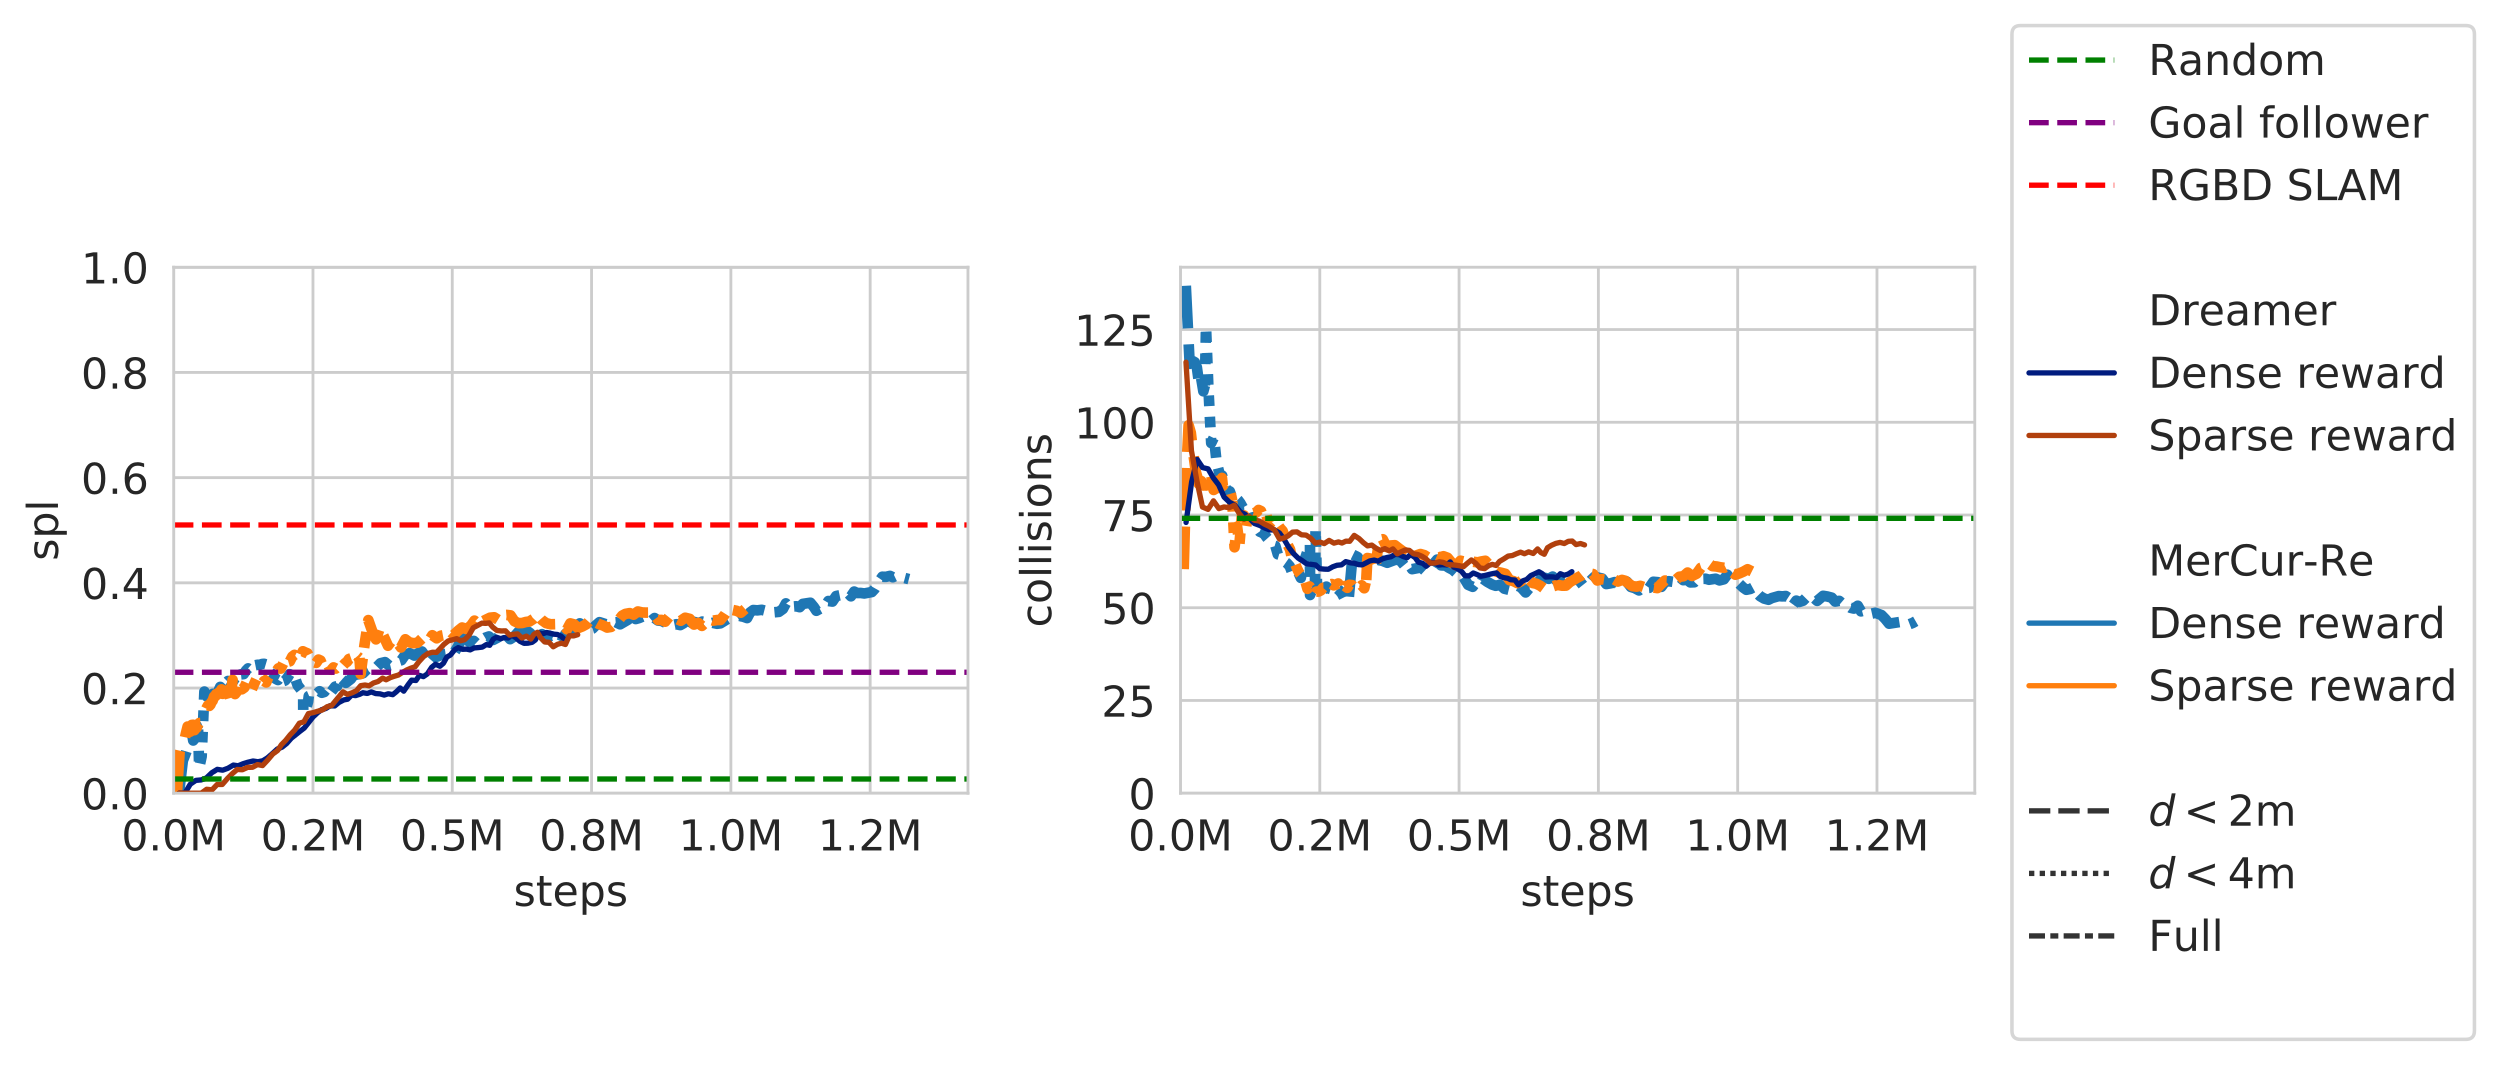 <?xml version="1.0" encoding="utf-8" standalone="no"?>
<!DOCTYPE svg PUBLIC "-//W3C//DTD SVG 1.1//EN"
  "http://www.w3.org/Graphics/SVG/1.1/DTD/svg11.dtd">
<!-- Created with matplotlib (https://matplotlib.org/) -->
<svg height="299.82pt" version="1.1" viewBox="0 0 703.852 299.82" width="703.852pt" xmlns="http://www.w3.org/2000/svg" xmlns:xlink="http://www.w3.org/1999/xlink">
 <defs>
  <style type="text/css">
*{stroke-linecap:butt;stroke-linejoin:round;}
  </style>
 </defs>
 <g id="figure_1">
  <g id="patch_1">
   <path d="M 0 299.82 
L 703.852 299.82 
L 703.852 0 
L 0 0 
z
" style="fill:#ffffff;"/>
  </g>
  <g id="axes_1">
   <g id="patch_2">
    <path d="M 48.898 223.32 
L 272.52 223.32 
L 272.52 75.24 
L 48.898 75.24 
z
" style="fill:#ffffff;"/>
   </g>
   <g id="matplotlib.axis_1">
    <g id="xtick_1">
     <g id="line2d_1">
      <path clip-path="url(#p754d77b648)" d="M 48.898 223.32 
L 48.898 75.24 
" style="fill:none;stroke:#cccccc;stroke-linecap:round;stroke-width:0.8;"/>
     </g>
     <g id="text_1">
      <!-- 0.0M -->
      <defs>
       <path d="M 31.781 66.406 
Q 24.172 66.406 20.328 58.906 
Q 16.5 51.422 16.5 36.375 
Q 16.5 21.391 20.328 13.891 
Q 24.172 6.391 31.781 6.391 
Q 39.453 6.391 43.281 13.891 
Q 47.125 21.391 47.125 36.375 
Q 47.125 51.422 43.281 58.906 
Q 39.453 66.406 31.781 66.406 
z
M 31.781 74.219 
Q 44.047 74.219 50.516 64.516 
Q 56.984 54.828 56.984 36.375 
Q 56.984 17.969 50.516 8.266 
Q 44.047 -1.422 31.781 -1.422 
Q 19.531 -1.422 13.062 8.266 
Q 6.594 17.969 6.594 36.375 
Q 6.594 54.828 13.062 64.516 
Q 19.531 74.219 31.781 74.219 
z
" id="DejaVuSans-48"/>
       <path d="M 10.688 12.406 
L 21 12.406 
L 21 0 
L 10.688 0 
z
" id="DejaVuSans-46"/>
       <path d="M 9.812 72.906 
L 24.516 72.906 
L 43.109 23.297 
L 61.812 72.906 
L 76.516 72.906 
L 76.516 0 
L 66.891 0 
L 66.891 64.016 
L 48.094 14.016 
L 38.188 14.016 
L 19.391 64.016 
L 19.391 0 
L 9.812 0 
z
" id="DejaVuSans-77"/>
      </defs>
      <g style="fill:#262626;" transform="translate(34.179 239.438)scale(0.12 -0.12)">
       <use xlink:href="#DejaVuSans-48"/>
       <use x="63.623" xlink:href="#DejaVuSans-46"/>
       <use x="95.41" xlink:href="#DejaVuSans-48"/>
       <use x="159.033" xlink:href="#DejaVuSans-77"/>
      </g>
     </g>
    </g>
    <g id="xtick_2">
     <g id="line2d_2">
      <path clip-path="url(#p754d77b648)" d="M 88.115 223.32 
L 88.115 75.24 
" style="fill:none;stroke:#cccccc;stroke-linecap:round;stroke-width:0.8;"/>
     </g>
     <g id="text_2">
      <!-- 0.2M -->
      <defs>
       <path d="M 19.188 8.297 
L 53.609 8.297 
L 53.609 0 
L 7.328 0 
L 7.328 8.297 
Q 12.938 14.109 22.625 23.891 
Q 32.328 33.688 34.812 36.531 
Q 39.547 41.844 41.422 45.531 
Q 43.312 49.219 43.312 52.781 
Q 43.312 58.594 39.234 62.25 
Q 35.156 65.922 28.609 65.922 
Q 23.969 65.922 18.812 64.312 
Q 13.672 62.703 7.812 59.422 
L 7.812 69.391 
Q 13.766 71.781 18.938 73 
Q 24.125 74.219 28.422 74.219 
Q 39.75 74.219 46.484 68.547 
Q 53.219 62.891 53.219 53.422 
Q 53.219 48.922 51.531 44.891 
Q 49.859 40.875 45.406 35.406 
Q 44.188 33.984 37.641 27.219 
Q 31.109 20.453 19.188 8.297 
z
" id="DejaVuSans-50"/>
      </defs>
      <g style="fill:#262626;" transform="translate(73.396 239.438)scale(0.12 -0.12)">
       <use xlink:href="#DejaVuSans-48"/>
       <use x="63.623" xlink:href="#DejaVuSans-46"/>
       <use x="95.41" xlink:href="#DejaVuSans-50"/>
       <use x="159.033" xlink:href="#DejaVuSans-77"/>
      </g>
     </g>
    </g>
    <g id="xtick_3">
     <g id="line2d_3">
      <path clip-path="url(#p754d77b648)" d="M 127.333 223.32 
L 127.333 75.24 
" style="fill:none;stroke:#cccccc;stroke-linecap:round;stroke-width:0.8;"/>
     </g>
     <g id="text_3">
      <!-- 0.5M -->
      <defs>
       <path d="M 10.797 72.906 
L 49.516 72.906 
L 49.516 64.594 
L 19.828 64.594 
L 19.828 46.734 
Q 21.969 47.469 24.109 47.828 
Q 26.266 48.188 28.422 48.188 
Q 40.625 48.188 47.75 41.5 
Q 54.891 34.812 54.891 23.391 
Q 54.891 11.625 47.562 5.094 
Q 40.234 -1.422 26.906 -1.422 
Q 22.312 -1.422 17.547 -0.641 
Q 12.797 0.141 7.719 1.703 
L 7.719 11.625 
Q 12.109 9.234 16.797 8.062 
Q 21.484 6.891 26.703 6.891 
Q 35.156 6.891 40.078 11.328 
Q 45.016 15.766 45.016 23.391 
Q 45.016 31 40.078 35.438 
Q 35.156 39.891 26.703 39.891 
Q 22.75 39.891 18.812 39.016 
Q 14.891 38.141 10.797 36.281 
z
" id="DejaVuSans-53"/>
      </defs>
      <g style="fill:#262626;" transform="translate(112.614 239.438)scale(0.12 -0.12)">
       <use xlink:href="#DejaVuSans-48"/>
       <use x="63.623" xlink:href="#DejaVuSans-46"/>
       <use x="95.41" xlink:href="#DejaVuSans-53"/>
       <use x="159.033" xlink:href="#DejaVuSans-77"/>
      </g>
     </g>
    </g>
    <g id="xtick_4">
     <g id="line2d_4">
      <path clip-path="url(#p754d77b648)" d="M 166.55 223.32 
L 166.55 75.24 
" style="fill:none;stroke:#cccccc;stroke-linecap:round;stroke-width:0.8;"/>
     </g>
     <g id="text_4">
      <!-- 0.8M -->
      <defs>
       <path d="M 31.781 34.625 
Q 24.75 34.625 20.719 30.859 
Q 16.703 27.094 16.703 20.516 
Q 16.703 13.922 20.719 10.156 
Q 24.75 6.391 31.781 6.391 
Q 38.812 6.391 42.859 10.172 
Q 46.922 13.969 46.922 20.516 
Q 46.922 27.094 42.891 30.859 
Q 38.875 34.625 31.781 34.625 
z
M 21.922 38.812 
Q 15.578 40.375 12.031 44.719 
Q 8.5 49.078 8.5 55.328 
Q 8.5 64.062 14.719 69.141 
Q 20.953 74.219 31.781 74.219 
Q 42.672 74.219 48.875 69.141 
Q 55.078 64.062 55.078 55.328 
Q 55.078 49.078 51.531 44.719 
Q 48 40.375 41.703 38.812 
Q 48.828 37.156 52.797 32.312 
Q 56.781 27.484 56.781 20.516 
Q 56.781 9.906 50.312 4.234 
Q 43.844 -1.422 31.781 -1.422 
Q 19.734 -1.422 13.25 4.234 
Q 6.781 9.906 6.781 20.516 
Q 6.781 27.484 10.781 32.312 
Q 14.797 37.156 21.922 38.812 
z
M 18.312 54.391 
Q 18.312 48.734 21.844 45.562 
Q 25.391 42.391 31.781 42.391 
Q 38.141 42.391 41.719 45.562 
Q 45.312 48.734 45.312 54.391 
Q 45.312 60.062 41.719 63.234 
Q 38.141 66.406 31.781 66.406 
Q 25.391 66.406 21.844 63.234 
Q 18.312 60.062 18.312 54.391 
z
" id="DejaVuSans-56"/>
      </defs>
      <g style="fill:#262626;" transform="translate(151.832 239.438)scale(0.12 -0.12)">
       <use xlink:href="#DejaVuSans-48"/>
       <use x="63.623" xlink:href="#DejaVuSans-46"/>
       <use x="95.41" xlink:href="#DejaVuSans-56"/>
       <use x="159.033" xlink:href="#DejaVuSans-77"/>
      </g>
     </g>
    </g>
    <g id="xtick_5">
     <g id="line2d_5">
      <path clip-path="url(#p754d77b648)" d="M 205.768 223.32 
L 205.768 75.24 
" style="fill:none;stroke:#cccccc;stroke-linecap:round;stroke-width:0.8;"/>
     </g>
     <g id="text_5">
      <!-- 1.0M -->
      <defs>
       <path d="M 12.406 8.297 
L 28.516 8.297 
L 28.516 63.922 
L 10.984 60.406 
L 10.984 69.391 
L 28.422 72.906 
L 38.281 72.906 
L 38.281 8.297 
L 54.391 8.297 
L 54.391 0 
L 12.406 0 
z
" id="DejaVuSans-49"/>
      </defs>
      <g style="fill:#262626;" transform="translate(191.049 239.438)scale(0.12 -0.12)">
       <use xlink:href="#DejaVuSans-49"/>
       <use x="63.623" xlink:href="#DejaVuSans-46"/>
       <use x="95.41" xlink:href="#DejaVuSans-48"/>
       <use x="159.033" xlink:href="#DejaVuSans-77"/>
      </g>
     </g>
    </g>
    <g id="xtick_6">
     <g id="line2d_6">
      <path clip-path="url(#p754d77b648)" d="M 244.986 223.32 
L 244.986 75.24 
" style="fill:none;stroke:#cccccc;stroke-linecap:round;stroke-width:0.8;"/>
     </g>
     <g id="text_6">
      <!-- 1.2M -->
      <g style="fill:#262626;" transform="translate(230.267 239.438)scale(0.12 -0.12)">
       <use xlink:href="#DejaVuSans-49"/>
       <use x="63.623" xlink:href="#DejaVuSans-46"/>
       <use x="95.41" xlink:href="#DejaVuSans-50"/>
       <use x="159.033" xlink:href="#DejaVuSans-77"/>
      </g>
     </g>
    </g>
    <g id="text_7">
     <!-- steps -->
     <defs>
      <path d="M 44.281 53.078 
L 44.281 44.578 
Q 40.484 46.531 36.375 47.5 
Q 32.281 48.484 27.875 48.484 
Q 21.188 48.484 17.844 46.438 
Q 14.5 44.391 14.5 40.281 
Q 14.5 37.156 16.891 35.375 
Q 19.281 33.594 26.516 31.984 
L 29.594 31.297 
Q 39.156 29.25 43.188 25.516 
Q 47.219 21.781 47.219 15.094 
Q 47.219 7.469 41.188 3.016 
Q 35.156 -1.422 24.609 -1.422 
Q 20.219 -1.422 15.453 -0.562 
Q 10.688 0.297 5.422 2 
L 5.422 11.281 
Q 10.406 8.688 15.234 7.391 
Q 20.062 6.109 24.812 6.109 
Q 31.156 6.109 34.562 8.281 
Q 37.984 10.453 37.984 14.406 
Q 37.984 18.062 35.516 20.016 
Q 33.062 21.969 24.703 23.781 
L 21.578 24.516 
Q 13.234 26.266 9.516 29.906 
Q 5.812 33.547 5.812 39.891 
Q 5.812 47.609 11.281 51.797 
Q 16.75 56 26.812 56 
Q 31.781 56 36.172 55.266 
Q 40.578 54.547 44.281 53.078 
z
" id="DejaVuSans-115"/>
      <path d="M 18.312 70.219 
L 18.312 54.688 
L 36.812 54.688 
L 36.812 47.703 
L 18.312 47.703 
L 18.312 18.016 
Q 18.312 11.328 20.141 9.422 
Q 21.969 7.516 27.594 7.516 
L 36.812 7.516 
L 36.812 0 
L 27.594 0 
Q 17.188 0 13.234 3.875 
Q 9.281 7.766 9.281 18.016 
L 9.281 47.703 
L 2.688 47.703 
L 2.688 54.688 
L 9.281 54.688 
L 9.281 70.219 
z
" id="DejaVuSans-116"/>
      <path d="M 56.203 29.594 
L 56.203 25.203 
L 14.891 25.203 
Q 15.484 15.922 20.484 11.062 
Q 25.484 6.203 34.422 6.203 
Q 39.594 6.203 44.453 7.469 
Q 49.312 8.734 54.109 11.281 
L 54.109 2.781 
Q 49.266 0.734 44.188 -0.344 
Q 39.109 -1.422 33.891 -1.422 
Q 20.797 -1.422 13.156 6.188 
Q 5.516 13.812 5.516 26.812 
Q 5.516 40.234 12.766 48.109 
Q 20.016 56 32.328 56 
Q 43.359 56 49.781 48.891 
Q 56.203 41.797 56.203 29.594 
z
M 47.219 32.234 
Q 47.125 39.594 43.094 43.984 
Q 39.062 48.391 32.422 48.391 
Q 24.906 48.391 20.391 44.141 
Q 15.875 39.891 15.188 32.172 
z
" id="DejaVuSans-101"/>
      <path d="M 18.109 8.203 
L 18.109 -20.797 
L 9.078 -20.797 
L 9.078 54.688 
L 18.109 54.688 
L 18.109 46.391 
Q 20.953 51.266 25.266 53.625 
Q 29.594 56 35.594 56 
Q 45.562 56 51.781 48.094 
Q 58.016 40.188 58.016 27.297 
Q 58.016 14.406 51.781 6.484 
Q 45.562 -1.422 35.594 -1.422 
Q 29.594 -1.422 25.266 0.953 
Q 20.953 3.328 18.109 8.203 
z
M 48.688 27.297 
Q 48.688 37.203 44.609 42.844 
Q 40.531 48.484 33.406 48.484 
Q 26.266 48.484 22.188 42.844 
Q 18.109 37.203 18.109 27.297 
Q 18.109 17.391 22.188 11.75 
Q 26.266 6.109 33.406 6.109 
Q 40.531 6.109 44.609 11.75 
Q 48.688 17.391 48.688 27.297 
z
" id="DejaVuSans-112"/>
     </defs>
     <g style="fill:#262626;" transform="translate(144.604 255.052)scale(0.12 -0.12)">
      <use xlink:href="#DejaVuSans-115"/>
      <use x="52.1" xlink:href="#DejaVuSans-116"/>
      <use x="91.309" xlink:href="#DejaVuSans-101"/>
      <use x="152.832" xlink:href="#DejaVuSans-112"/>
      <use x="216.309" xlink:href="#DejaVuSans-115"/>
     </g>
    </g>
   </g>
   <g id="matplotlib.axis_2">
    <g id="ytick_1">
     <g id="line2d_7">
      <path clip-path="url(#p754d77b648)" d="M 48.898 223.32 
L 272.52 223.32 
" style="fill:none;stroke:#cccccc;stroke-linecap:round;stroke-width:0.8;"/>
     </g>
     <g id="text_8">
      <!-- 0.0 -->
      <g style="fill:#262626;" transform="translate(22.814 227.879)scale(0.12 -0.12)">
       <use xlink:href="#DejaVuSans-48"/>
       <use x="63.623" xlink:href="#DejaVuSans-46"/>
       <use x="95.41" xlink:href="#DejaVuSans-48"/>
      </g>
     </g>
    </g>
    <g id="ytick_2">
     <g id="line2d_8">
      <path clip-path="url(#p754d77b648)" d="M 48.898 193.704 
L 272.52 193.704 
" style="fill:none;stroke:#cccccc;stroke-linecap:round;stroke-width:0.8;"/>
     </g>
     <g id="text_9">
      <!-- 0.2 -->
      <g style="fill:#262626;" transform="translate(22.814 198.263)scale(0.12 -0.12)">
       <use xlink:href="#DejaVuSans-48"/>
       <use x="63.623" xlink:href="#DejaVuSans-46"/>
       <use x="95.41" xlink:href="#DejaVuSans-50"/>
      </g>
     </g>
    </g>
    <g id="ytick_3">
     <g id="line2d_9">
      <path clip-path="url(#p754d77b648)" d="M 48.898 164.088 
L 272.52 164.088 
" style="fill:none;stroke:#cccccc;stroke-linecap:round;stroke-width:0.8;"/>
     </g>
     <g id="text_10">
      <!-- 0.4 -->
      <defs>
       <path d="M 37.797 64.312 
L 12.891 25.391 
L 37.797 25.391 
z
M 35.203 72.906 
L 47.609 72.906 
L 47.609 25.391 
L 58.016 25.391 
L 58.016 17.188 
L 47.609 17.188 
L 47.609 0 
L 37.797 0 
L 37.797 17.188 
L 4.891 17.188 
L 4.891 26.703 
z
" id="DejaVuSans-52"/>
      </defs>
      <g style="fill:#262626;" transform="translate(22.814 168.647)scale(0.12 -0.12)">
       <use xlink:href="#DejaVuSans-48"/>
       <use x="63.623" xlink:href="#DejaVuSans-46"/>
       <use x="95.41" xlink:href="#DejaVuSans-52"/>
      </g>
     </g>
    </g>
    <g id="ytick_4">
     <g id="line2d_10">
      <path clip-path="url(#p754d77b648)" d="M 48.898 134.472 
L 272.52 134.472 
" style="fill:none;stroke:#cccccc;stroke-linecap:round;stroke-width:0.8;"/>
     </g>
     <g id="text_11">
      <!-- 0.6 -->
      <defs>
       <path d="M 33.016 40.375 
Q 26.375 40.375 22.484 35.828 
Q 18.609 31.297 18.609 23.391 
Q 18.609 15.531 22.484 10.953 
Q 26.375 6.391 33.016 6.391 
Q 39.656 6.391 43.531 10.953 
Q 47.406 15.531 47.406 23.391 
Q 47.406 31.297 43.531 35.828 
Q 39.656 40.375 33.016 40.375 
z
M 52.594 71.297 
L 52.594 62.312 
Q 48.875 64.062 45.094 64.984 
Q 41.312 65.922 37.594 65.922 
Q 27.828 65.922 22.672 59.328 
Q 17.531 52.734 16.797 39.406 
Q 19.672 43.656 24.016 45.922 
Q 28.375 48.188 33.594 48.188 
Q 44.578 48.188 50.953 41.516 
Q 57.328 34.859 57.328 23.391 
Q 57.328 12.156 50.688 5.359 
Q 44.047 -1.422 33.016 -1.422 
Q 20.359 -1.422 13.672 8.266 
Q 6.984 17.969 6.984 36.375 
Q 6.984 53.656 15.188 63.938 
Q 23.391 74.219 37.203 74.219 
Q 40.922 74.219 44.703 73.484 
Q 48.484 72.75 52.594 71.297 
z
" id="DejaVuSans-54"/>
      </defs>
      <g style="fill:#262626;" transform="translate(22.814 139.031)scale(0.12 -0.12)">
       <use xlink:href="#DejaVuSans-48"/>
       <use x="63.623" xlink:href="#DejaVuSans-46"/>
       <use x="95.41" xlink:href="#DejaVuSans-54"/>
      </g>
     </g>
    </g>
    <g id="ytick_5">
     <g id="line2d_11">
      <path clip-path="url(#p754d77b648)" d="M 48.898 104.856 
L 272.52 104.856 
" style="fill:none;stroke:#cccccc;stroke-linecap:round;stroke-width:0.8;"/>
     </g>
     <g id="text_12">
      <!-- 0.8 -->
      <g style="fill:#262626;" transform="translate(22.814 109.415)scale(0.12 -0.12)">
       <use xlink:href="#DejaVuSans-48"/>
       <use x="63.623" xlink:href="#DejaVuSans-46"/>
       <use x="95.41" xlink:href="#DejaVuSans-56"/>
      </g>
     </g>
    </g>
    <g id="ytick_6">
     <g id="line2d_12">
      <path clip-path="url(#p754d77b648)" d="M 48.898 75.24 
L 272.52 75.24 
" style="fill:none;stroke:#cccccc;stroke-linecap:round;stroke-width:0.8;"/>
     </g>
     <g id="text_13">
      <!-- 1.0 -->
      <g style="fill:#262626;" transform="translate(22.814 79.799)scale(0.12 -0.12)">
       <use xlink:href="#DejaVuSans-49"/>
       <use x="63.623" xlink:href="#DejaVuSans-46"/>
       <use x="95.41" xlink:href="#DejaVuSans-48"/>
      </g>
     </g>
    </g>
    <g id="text_14">
     <!-- spl -->
     <defs>
      <path d="M 9.422 75.984 
L 18.406 75.984 
L 18.406 0 
L 9.422 0 
z
" id="DejaVuSans-108"/>
     </defs>
     <g style="fill:#262626;" transform="translate(16.318 157.882)rotate(-90)scale(0.12 -0.12)">
      <use xlink:href="#DejaVuSans-115"/>
      <use x="52.1" xlink:href="#DejaVuSans-112"/>
      <use x="115.576" xlink:href="#DejaVuSans-108"/>
     </g>
    </g>
   </g>
   <g id="line2d_13">
    <path clip-path="url(#p754d77b648)" d="M 50.392 223.32 
L 51.484 214.129 
L 52.398 211.811 
L 52.937 209.985 
L 53.503 209.294 
L 53.986 206.007 
L 54.399 208.48 
L 54.895 207.827 
L 55.335 204.296 
L 55.77 205.388 
" style="fill:none;stroke:#1f77b4;stroke-dasharray:12,4.5;stroke-dashoffset:0;stroke-width:3;"/>
   </g>
   <g id="line2d_14">
    <path clip-path="url(#p754d77b648)" d="M 55.77 205.388 
L 56.078 216.162 
L 56.768 212.981 
L 57.543 194.711 
L 58.324 198.044 
L 59.064 196.533 
L 59.91 195.348 
L 60.628 196.759 
L 61.272 195.045 
L 62.004 193.393 
L 62.794 194.24 
L 63.496 192.421 
L 64.177 191.727 
L 65.109 192.316 
L 65.751 191.593 
L 66.458 190.491 
L 67.216 191.279 
L 67.852 189.864 
L 68.592 189.79 
L 69.278 188.766 
L 69.847 188.181 
L 70.533 188.774 
L 71.199 188.383 
L 71.831 187.304 
L 72.531 187.166 
L 73.188 187.172 
L 73.79 186.94 
L 74.341 186.891 
L 74.975 187.081 
L 75.621 189.105 
L 76.288 189.483 
L 76.981 190.046 
L 77.612 191.117 
L 78.27 191.458 
L 78.937 190.351 
L 79.636 191.811 
L 80.23 191.612 
L 80.887 190.883 
L 81.517 189.82 
L 82.147 190.551 
L 82.776 190.04 
L 83.791 192.944 
L 85.359 194.965 
L 85.373 200.696 
L 86.018 199.927 
L 86.738 197.572 
L 86.928 195.964 
L 87.395 195.765 
L 88.049 195.065 
L 88.647 194.69 
L 89.296 195.263 
L 89.978 194.621 
L 90.608 195.042 
L 91.299 194.83 
L 91.948 194.056 
L 92.56 193.591 
L 93.106 194.973 
L 93.71 194.173 
L 94.356 193.326 
L 94.916 193.178 
L 95.635 191.24 
L 96.296 191.301 
" style="fill:none;stroke:#1f77b4;stroke-dasharray:3,3;stroke-dashoffset:0;stroke-width:3;"/>
   </g>
   <g id="line2d_15">
    <path clip-path="url(#p754d77b648)" d="M 96.296 191.301 
L 97.371 192.249 
L 98.782 191.17 
L 99.548 190.096 
L 102.219 189.534 
L 103.321 188.459 
L 104.498 187.853 
L 105.767 188.1 
L 107.107 186.728 
L 108.394 186.419 
L 109.513 187.364 
L 110.756 187.058 
L 111.979 186.194 
L 113.011 185.868 
L 114.109 184.311 
L 115.329 183.869 
L 116.672 184.576 
L 117.681 183.891 
L 118.79 183.421 
L 119.915 184.982 
L 121.145 186.398 
L 122.255 185.13 
L 123.546 184.693 
L 124.408 184.248 
L 125.585 184.074 
L 126.631 183.504 
L 127.847 183.772 
L 128.862 182.137 
L 129.878 180.063 
L 131.165 179.464 
L 132.114 180.729 
L 133.377 180.438 
L 134.079 181.094 
L 136.629 179.547 
L 137.651 179.188 
L 138.839 180.178 
L 140.077 179.527 
L 141.367 178.203 
L 142.539 178.81 
L 143.62 179.953 
L 144.787 179.2 
L 146.066 177.753 
L 147.002 177.705 
L 148.055 177.374 
L 149.254 178.238 
L 150.561 179.738 
L 151.595 179.052 
L 152.586 178.545 
L 153.675 179.877 
L 154.902 179.071 
L 155.986 179.458 
L 157.153 180.105 
L 158.033 180.839 
L 159.115 178.592 
L 160.107 177.689 
L 161.231 177.592 
L 163.24 175.501 
L 165.481 177.351 
L 166.84 176.96 
L 167.612 176.178 
L 168.775 175.168 
L 171.124 175.921 
L 172.315 175.264 
L 173.384 175.185 
L 174.589 175.771 
L 176.76 174.502 
L 177.992 173.464 
L 178.967 174.287 
L 179.908 174.024 
L 180.852 173.625 
L 182.035 174.841 
L 183.318 174.805 
L 184.282 174.008 
L 185.255 174.708 
L 186.343 174.82 
L 187.488 175.418 
L 188.456 176.357 
L 189.644 175.916 
L 190.449 175.745 
L 191.522 175.992 
L 192.446 175.475 
L 193.553 174.448 
L 194.637 175.295 
L 195.527 175.11 
L 196.747 175.527 
L 197.692 175.005 
L 198.913 175.292 
L 199.553 175.708 
L 200.654 175.353 
L 201.876 175.614 
L 202.825 175.499 
L 205.08 174.115 
L 206.148 173.972 
L 207.295 174.009 
L 208.211 173.404 
L 209.334 173.651 
L 210.339 174.01 
L 211.159 172.434 
L 212.087 171.75 
L 213.218 171.842 
L 214.442 171.688 
L 215.385 171.93 
L 216.309 171.905 
L 217.332 172.444 
L 219.288 172.264 
L 220.42 171.447 
L 221.256 169.879 
L 222.273 171.227 
L 223.128 170.775 
L 224.189 170.696 
L 225.139 170.947 
L 226.016 170.019 
L 228.153 169.694 
L 229.142 170.896 
L 229.833 171.957 
L 230.994 171.323 
L 232.251 170.874 
L 233.221 169.207 
L 234.358 169.368 
L 235.406 167.811 
L 236.475 167.591 
L 238.477 166.698 
L 239.579 167.882 
L 240.485 166.553 
L 241.328 166.963 
L 242.278 166.94 
L 243.343 167.085 
L 245.454 166.686 
L 246.258 165.815 
L 247.327 163.937 
L 248.406 162.375 
L 249.419 162.408 
L 250.568 162.14 
L 251.355 162.517 
L 252.247 162.088 
L 255.89 163.044 
L 255.89 163.044 
" style="fill:none;stroke:#1f77b4;stroke-dasharray:9,3,4.5,3;stroke-dashoffset:0;stroke-width:3;"/>
   </g>
   <g id="line2d_16">
    <path clip-path="url(#p754d77b648)" d="M 49.805 223.32 
L 50.581 211.578 
L 51.186 208.945 
L 51.809 208.946 
L 52.348 206.463 
L 52.825 204.553 
L 53.217 206.087 
L 53.577 205.982 
L 54.002 204.094 
L 54.384 204.057 
L 54.744 205.563 
L 55.067 204.771 
L 55.38 204.916 
L 55.759 203.994 
L 56.112 203.569 
L 56.459 203.544 
L 56.802 202.01 
L 57.18 201.346 
L 57.571 200.012 
L 57.906 199.878 
L 58.23 199.198 
L 58.567 198.59 
L 58.931 198.742 
L 59.24 198.401 
L 59.541 197.666 
L 59.863 197.29 
L 60.264 196.096 
L 60.574 196.059 
L 60.817 195.431 
L 61.161 195.573 
L 61.526 195.028 
L 61.815 194.987 
L 62.064 194.635 
L 62.361 194.088 
L 62.696 195.342 
L 62.943 194.828 
L 63.234 195.205 
L 63.48 194.281 
" style="fill:none;stroke:#ff7f0e;stroke-dasharray:12,4.5;stroke-dashoffset:0;stroke-width:3;"/>
   </g>
   <g id="line2d_17">
    <path clip-path="url(#p754d77b648)" d="M 63.48 194.281 
L 64.114 194.274 
L 64.836 196.779 
L 65.488 191.417 
L 66.168 195.407 
L 66.801 194.596 
L 67.374 191.961 
L 68.089 194.07 
L 68.778 193.583 
L 69.512 191.937 
L 70.217 192.496 
L 70.889 194.086 
L 71.557 192.556 
L 72.265 191.002 
L 72.991 191.931 
L 73.698 192.589 
L 74.354 191.739 
L 74.956 192.13 
L 75.533 190.713 
L 76.288 189.791 
L 77.004 189.707 
L 77.654 189.17 
L 78.39 188.152 
L 79.034 188.244 
L 79.736 186.801 
L 80.379 185.334 
L 81.026 186.354 
L 81.614 186.172 
L 82.28 184.858 
L 82.914 184.372 
L 83.442 184.614 
L 84.073 185.633 
L 84.648 184.783 
L 85.264 183.36 
L 85.941 183.69 
L 86.57 183.939 
L 87.152 185.165 
L 87.732 185.345 
L 88.434 186.427 
L 89.029 186.624 
L 89.657 185.699 
L 90.23 185.964 
L 90.757 187.227 
L 91.489 187.388 
L 92.051 186.72 
L 92.677 187.884 
L 93.315 188.556 
L 93.891 187.904 
L 94.547 188.23 
L 95.194 187.581 
L 95.878 186.921 
L 96.428 187.514 
L 97.171 186.703 
L 97.712 186.323 
L 98.236 185.545 
L 98.887 185.32 
L 99.479 183.983 
L 99.929 183.945 
L 100.635 184.797 
L 101.197 185.248 
" style="fill:none;stroke:#ff7f0e;stroke-dasharray:3,3;stroke-dashoffset:0;stroke-width:3;"/>
   </g>
   <g id="line2d_18">
    <path clip-path="url(#p754d77b648)" d="M 101.197 185.248 
L 101.525 189.782 
L 102.63 181.508 
L 103.698 174.584 
L 104.82 177.776 
L 105.854 180.012 
L 106.936 176.798 
L 107.996 179.106 
L 109.226 181.8 
L 110.354 180.276 
L 111.668 180.602 
L 112.889 182.295 
L 114.111 179.985 
L 115.257 180.854 
L 116.446 181.098 
L 117.575 180.939 
L 118.774 179.807 
L 119.573 180.344 
L 120.68 180.467 
L 121.705 178.849 
L 122.951 179.709 
L 124.091 178.986 
L 125.292 178.764 
L 126.526 177.599 
L 127.74 178.742 
L 128.966 177.584 
L 130.099 176.675 
L 131.336 177.102 
L 132.579 176.147 
L 133.579 174.731 
L 134.717 175.795 
L 135.653 175.067 
L 136.791 174.474 
L 137.972 173.906 
L 139.119 173.79 
L 140.368 174.568 
L 141.522 173.218 
L 142.655 173.128 
L 143.739 173.257 
L 144.837 174.902 
L 145.99 175.443 
L 147.013 175.402 
L 148.072 175.106 
L 149.028 174.99 
L 150.191 174.258 
L 151.283 173.103 
L 152.559 174.572 
L 153.75 175.435 
L 155.028 175.758 
L 156.354 175.728 
L 157.4 175.958 
L 158.536 176.078 
L 159.648 177.2 
L 160.544 175.508 
L 161.704 175.81 
L 162.695 176.859 
L 163.894 176.397 
L 165.074 175.762 
L 166.266 174.395 
L 167.495 175.061 
L 168.644 175.701 
L 169.887 176.143 
L 170.943 176.689 
L 172.026 176.512 
L 173.197 175.501 
L 174.075 174.723 
L 175.17 173.324 
L 176.086 172.837 
L 177.28 172.617 
L 178.372 173.058 
L 179.588 172.155 
L 180.806 172.433 
L 181.987 172.476 
L 183.154 172.469 
L 184.205 173.052 
L 185.274 174.558 
L 186.256 174.535 
L 187.268 175.026 
L 188.405 173.599 
L 189.331 174.438 
L 190.507 174.234 
L 191.674 174.769 
L 192.913 173.92 
L 194.192 174.238 
L 195.388 175.849 
L 196.59 175.371 
L 197.62 176.208 
L 198.697 175.178 
L 199.857 174.397 
L 200.811 174.726 
L 201.948 174.562 
L 202.836 174.547 
L 204.056 173.058 
L 205.129 171.365 
L 206.254 171.734 
L 207.394 171.968 
L 208.557 172.508 
L 209.769 171.461 
" style="fill:none;stroke:#ff7f0e;stroke-dasharray:9,3,4.5,3;stroke-dashoffset:0;stroke-width:3;"/>
   </g>
   <g id="line2d_19"/>
   <g id="line2d_20"/>
   <g id="line2d_21"/>
   <g id="line2d_22"/>
   <g id="line2d_23"/>
   <g id="line2d_24"/>
   <g id="line2d_25"/>
   <g id="line2d_26"/>
   <g id="line2d_27">
    <path clip-path="url(#p754d77b648)" d="M 256.046 220.133 
L 256.191 214.768 
L 256.28 206.007 
L 256.412 201.411 
L 256.561 197.551 
L 256.707 198.26 
L 256.825 199.626 
L 256.901 199.734 
L 257.044 199.04 
L 257.188 199.778 
L 257.33 197.416 
L 257.452 197.452 
L 257.556 194.734 
L 257.693 192.517 
L 257.774 191.462 
L 257.856 190.07 
L 257.951 188.868 
L 258.04 186.688 
L 258.126 183.764 
L 258.225 182.048 
L 258.303 180.465 
L 258.393 178.852 
L 258.466 178.032 
L 258.587 175.468 
L 258.698 171.976 
L 258.788 170.114 
L 258.872 167.504 
L 258.966 163.982 
L 259.062 162.801 
L 259.204 160.875 
L 259.289 160.073 
L 259.349 159.844 
L 259.382 157.999 
L 259.454 156.838 
L 259.546 155.798 
L 259.634 155.667 
L 259.713 154.04 
L 259.763 153.745 
L 259.819 154.054 
L 259.897 153.146 
L 260.048 152.525 
L 260.186 153.996 
L 260.331 153.979 
L 260.437 153.283 
L 260.496 154.158 
L 260.598 154.008 
L 260.728 154.056 
L 260.821 153.668 
L 260.935 153.366 
L 261.053 153.067 
L 261.154 153.129 
L 261.236 153.134 
L 261.352 153.221 
L 261.468 153.552 
L 261.599 153.434 
L 261.685 153.106 
L 261.796 152.301 
L 261.915 151.838 
" style="fill:none;"/>
   </g>
   <g id="line2d_28">
    <path clip-path="url(#p754d77b648)" d="M 209.905 209.837 
L 210.048 209.795 
L 210.185 204.193 
L 210.335 200.538 
L 210.456 201.639 
L 210.607 201.013 
L 210.714 201.497 
L 210.861 202.583 
L 210.988 201.396 
L 211.114 203.049 
L 211.235 202.214 
L 211.344 201.704 
L 211.452 201.472 
L 211.555 201.148 
L 211.682 199.318 
L 211.811 199.236 
L 211.94 198.405 
L 212.078 196.986 
L 212.219 195.742 
L 212.353 194.766 
L 212.456 193.775 
L 212.572 193.602 
L 212.718 192.467 
L 212.826 190.301 
L 212.942 189.497 
L 213.049 187.733 
L 213.166 187.47 
L 213.279 185.021 
L 213.376 184.455 
L 213.487 183.521 
L 213.589 181.863 
L 213.659 181.281 
L 213.749 180.54 
L 213.842 178.707 
L 213.986 177.688 
L 214.134 176.95 
L 214.216 175.507 
L 214.272 175.056 
L 214.348 174.12 
L 214.445 171.565 
L 214.574 171.001 
L 214.657 170.499 
L 214.766 167.558 
L 214.867 166.369 
L 214.972 164.732 
L 215.076 164.354 
L 215.172 163.806 
L 215.218 163.176 
L 215.335 162.539 
L 215.441 161.845 
L 215.548 161.297 
L 215.68 160.967 
L 215.815 160.975 
L 215.926 160.687 
L 216.044 160.463 
L 216.114 159.434 
L 216.175 160.473 
L 216.265 162.212 
L 216.395 162.459 
L 216.552 164.157 
L 216.655 165.967 
L 216.75 167.368 
L 216.889 167.775 
L 217.037 167.759 
L 217.142 168.816 
L 217.289 168.855 
L 217.424 168.014 
L 217.527 167.896 
L 217.627 169.189 
L 217.741 169.396 
L 217.868 170.388 
L 217.97 170.975 
L 218.071 171.277 
L 218.191 171.117 
L 218.329 169.608 
L 218.412 169.078 
L 218.531 169.152 
L 218.608 168.131 
L 218.683 167.584 
L 218.763 167.592 
L 218.846 166.744 
L 218.939 166.211 
L 219.085 165.476 
L 219.192 164.71 
L 219.276 165.569 
L 219.394 166.118 
L 219.512 165.299 
L 219.615 165.148 
" style="fill:none;"/>
   </g>
   <g id="line2d_29"/>
   <g id="line2d_30"/>
   <g id="line2d_31"/>
   <g id="line2d_32"/>
   <g id="line2d_33"/>
   <g id="line2d_34"/>
   <g id="line2d_35"/>
   <g id="line2d_36"/>
   <g id="line2d_37">
    <path clip-path="url(#p754d77b648)" d="M 50.466 223.32 
L 52.033 223.32 
L 53.574 220.78 
L 55.134 219.708 
L 56.663 219.575 
L 58.108 219.018 
L 59.657 217.54 
L 61.173 216.603 
L 62.687 216.84 
L 64.174 216.298 
L 65.7 215.401 
L 67.037 215.6 
L 68.407 215.027 
L 69.704 214.623 
L 71.25 214.257 
L 72.627 214.464 
L 74.006 214.176 
L 75.312 213.35 
L 76.745 212.104 
L 78.074 210.882 
L 79.399 210.365 
L 80.7 209.332 
L 82.017 207.834 
L 83.193 206.902 
L 84.466 205.881 
L 85.642 204.989 
L 86.948 203.351 
L 88.112 201.87 
L 89.395 200.67 
L 90.526 199.812 
L 91.746 199.463 
L 92.961 198.7 
L 94.235 198.753 
L 95.422 197.767 
L 96.802 197.059 
L 97.869 196.853 
L 99.027 195.675 
L 100.083 195.851 
L 101.273 195.478 
L 102.17 195.03 
L 103.405 195.235 
L 104.547 194.805 
L 105.761 195.266 
L 106.974 195.347 
L 108.166 195.689 
L 109.342 195.323 
L 110.574 195.577 
L 111.569 194.779 
L 112.669 193.702 
L 113.672 194.588 
L 114.948 192.712 
L 115.88 191.488 
L 117.106 191.586 
L 118.078 190.141 
L 119.199 190.496 
L 120.306 189.741 
L 121.536 187.868 
L 122.595 186.994 
L 123.857 187.576 
L 124.838 186.738 
L 125.798 184.984 
L 126.811 184.421 
L 128.042 182.897 
L 129.001 182.334 
L 130.208 182.808 
L 131.33 182.755 
L 132.37 182.971 
L 133.477 182.426 
L 134.664 182.322 
L 135.775 182.183 
L 136.937 181.481 
L 137.869 181.679 
L 138.837 179.955 
L 139.804 179.415 
L 140.994 179.829 
L 141.874 179.495 
L 143.047 179.632 
L 144.061 178.807 
L 145.213 179.529 
L 146.361 180.541 
L 147.541 181.121 
L 148.613 181.086 
L 149.817 180.841 
L 150.737 180.164 
L 151.722 178.179 
L 152.78 178.426 
L 153.894 178.068 
L 154.776 178.257 
L 155.84 178.542 
L 156.926 178.63 
L 158.022 179.153 
L 159.087 180.185 
" style="fill:none;stroke:#001c7f;stroke-linecap:round;stroke-width:1.5;"/>
   </g>
   <g id="line2d_38">
    <path clip-path="url(#p754d77b648)" d="M 50.448 223.32 
L 51.979 223.32 
L 53.533 223.32 
L 55.088 223.32 
L 56.657 223.32 
L 58.185 222.21 
L 59.708 222.368 
L 61.158 220.849 
L 62.583 220.854 
L 64.046 219.168 
L 65.386 217.829 
L 66.773 216.639 
L 68.243 216.716 
L 69.698 216.041 
L 71.094 216.02 
L 72.503 215.259 
L 73.909 215.54 
L 75.326 214.026 
L 76.794 212.288 
L 78.166 211.284 
L 79.219 209.678 
L 80.442 208.431 
L 81.693 206.872 
L 82.949 205.574 
L 84.282 203.617 
L 85.564 203.225 
L 86.826 200.91 
L 88.194 200.631 
L 89.368 200.265 
L 90.738 199.886 
L 92.099 198.962 
L 93.375 198.627 
L 94.362 197.431 
L 95.471 196.097 
L 96.549 194.777 
L 97.81 195.497 
L 99.179 195.033 
L 100.383 194.436 
L 101.552 193.041 
L 102.765 192.857 
L 103.902 193.072 
L 105.148 192.288 
L 106.437 191.872 
L 107.711 190.917 
L 108.705 191.385 
L 109.936 190.763 
L 110.92 190.426 
L 112.178 190.051 
L 113.333 189.306 
L 114.506 188.627 
L 115.669 188.118 
L 116.866 187.724 
L 117.946 186.28 
L 119.251 184.857 
L 120.503 183.98 
L 121.781 183.631 
L 122.897 183.674 
L 123.981 182.546 
L 124.952 181.448 
L 126.177 180.453 
L 127.391 180.137 
L 128.567 179.804 
L 129.701 180.393 
L 130.803 180.1 
L 132.032 178.89 
L 133.22 176.755 
L 134.531 176.055 
L 135.69 175.431 
L 136.694 175.507 
L 137.762 175.377 
L 138.722 176.568 
L 139.897 177.5 
L 141.145 177.639 
L 142.317 177.604 
L 143.484 178.826 
L 144.635 178.566 
L 145.743 178.474 
L 146.923 179.621 
L 148.2 179.1 
L 149.435 179.926 
L 150.348 178.56 
L 151.32 178.019 
L 152.228 179.587 
L 153.36 180.733 
L 154.578 180.84 
L 155.761 182.093 
L 156.944 181.398 
L 158.077 181.077 
L 159.186 181.446 
L 160.27 178.995 
L 161.517 179.03 
L 162.643 178.692 
" style="fill:none;stroke:#b1400d;stroke-linecap:round;stroke-width:1.5;"/>
   </g>
   <g id="line2d_39"/>
   <g id="line2d_40"/>
   <g id="line2d_41"/>
   <g id="line2d_42">
    <path clip-path="url(#p754d77b648)" d="M 48.898 219.322 
L 272.52 219.322 
" style="fill:none;stroke:#008000;stroke-dasharray:5.55,2.4;stroke-dashoffset:0;stroke-width:1.5;"/>
   </g>
   <g id="line2d_43">
    <path clip-path="url(#p754d77b648)" d="M 48.898 189.262 
L 272.52 189.262 
" style="fill:none;stroke:#800080;stroke-dasharray:5.55,2.4;stroke-dashoffset:0;stroke-width:1.5;"/>
   </g>
   <g id="line2d_44">
    <path clip-path="url(#p754d77b648)" d="M 48.898 147.799 
L 272.52 147.799 
" style="fill:none;stroke:#ff0000;stroke-dasharray:5.55,2.4;stroke-dashoffset:0;stroke-width:1.5;"/>
   </g>
   <g id="patch_3">
    <path d="M 48.898 223.32 
L 48.898 75.24 
" style="fill:none;stroke:#cccccc;stroke-linecap:square;stroke-linejoin:miter;stroke-width:0.8;"/>
   </g>
   <g id="patch_4">
    <path d="M 272.52 223.32 
L 272.52 75.24 
" style="fill:none;stroke:#cccccc;stroke-linecap:square;stroke-linejoin:miter;stroke-width:0.8;"/>
   </g>
   <g id="patch_5">
    <path d="M 48.898 223.32 
L 272.52 223.32 
" style="fill:none;stroke:#cccccc;stroke-linecap:square;stroke-linejoin:miter;stroke-width:0.8;"/>
   </g>
   <g id="patch_6">
    <path d="M 48.898 75.24 
L 272.52 75.24 
" style="fill:none;stroke:#cccccc;stroke-linecap:square;stroke-linejoin:miter;stroke-width:0.8;"/>
   </g>
  </g>
  <g id="axes_2">
   <g id="patch_7">
    <path d="M 332.355 223.32 
L 555.977 223.32 
L 555.977 75.24 
L 332.355 75.24 
z
" style="fill:#ffffff;"/>
   </g>
   <g id="matplotlib.axis_3">
    <g id="xtick_7">
     <g id="line2d_45">
      <path clip-path="url(#pa3715c38c1)" d="M 332.355 223.32 
L 332.355 75.24 
" style="fill:none;stroke:#cccccc;stroke-linecap:round;stroke-width:0.8;"/>
     </g>
     <g id="text_15">
      <!-- 0.0M -->
      <g style="fill:#262626;" transform="translate(317.636 239.438)scale(0.12 -0.12)">
       <use xlink:href="#DejaVuSans-48"/>
       <use x="63.623" xlink:href="#DejaVuSans-46"/>
       <use x="95.41" xlink:href="#DejaVuSans-48"/>
       <use x="159.033" xlink:href="#DejaVuSans-77"/>
      </g>
     </g>
    </g>
    <g id="xtick_8">
     <g id="line2d_46">
      <path clip-path="url(#pa3715c38c1)" d="M 371.573 223.32 
L 371.573 75.24 
" style="fill:none;stroke:#cccccc;stroke-linecap:round;stroke-width:0.8;"/>
     </g>
     <g id="text_16">
      <!-- 0.2M -->
      <g style="fill:#262626;" transform="translate(356.854 239.438)scale(0.12 -0.12)">
       <use xlink:href="#DejaVuSans-48"/>
       <use x="63.623" xlink:href="#DejaVuSans-46"/>
       <use x="95.41" xlink:href="#DejaVuSans-50"/>
       <use x="159.033" xlink:href="#DejaVuSans-77"/>
      </g>
     </g>
    </g>
    <g id="xtick_9">
     <g id="line2d_47">
      <path clip-path="url(#pa3715c38c1)" d="M 410.79 223.32 
L 410.79 75.24 
" style="fill:none;stroke:#cccccc;stroke-linecap:round;stroke-width:0.8;"/>
     </g>
     <g id="text_17">
      <!-- 0.5M -->
      <g style="fill:#262626;" transform="translate(396.072 239.438)scale(0.12 -0.12)">
       <use xlink:href="#DejaVuSans-48"/>
       <use x="63.623" xlink:href="#DejaVuSans-46"/>
       <use x="95.41" xlink:href="#DejaVuSans-53"/>
       <use x="159.033" xlink:href="#DejaVuSans-77"/>
      </g>
     </g>
    </g>
    <g id="xtick_10">
     <g id="line2d_48">
      <path clip-path="url(#pa3715c38c1)" d="M 450.008 223.32 
L 450.008 75.24 
" style="fill:none;stroke:#cccccc;stroke-linecap:round;stroke-width:0.8;"/>
     </g>
     <g id="text_18">
      <!-- 0.8M -->
      <g style="fill:#262626;" transform="translate(435.289 239.438)scale(0.12 -0.12)">
       <use xlink:href="#DejaVuSans-48"/>
       <use x="63.623" xlink:href="#DejaVuSans-46"/>
       <use x="95.41" xlink:href="#DejaVuSans-56"/>
       <use x="159.033" xlink:href="#DejaVuSans-77"/>
      </g>
     </g>
    </g>
    <g id="xtick_11">
     <g id="line2d_49">
      <path clip-path="url(#pa3715c38c1)" d="M 489.226 223.32 
L 489.226 75.24 
" style="fill:none;stroke:#cccccc;stroke-linecap:round;stroke-width:0.8;"/>
     </g>
     <g id="text_19">
      <!-- 1.0M -->
      <g style="fill:#262626;" transform="translate(474.507 239.438)scale(0.12 -0.12)">
       <use xlink:href="#DejaVuSans-49"/>
       <use x="63.623" xlink:href="#DejaVuSans-46"/>
       <use x="95.41" xlink:href="#DejaVuSans-48"/>
       <use x="159.033" xlink:href="#DejaVuSans-77"/>
      </g>
     </g>
    </g>
    <g id="xtick_12">
     <g id="line2d_50">
      <path clip-path="url(#pa3715c38c1)" d="M 528.443 223.32 
L 528.443 75.24 
" style="fill:none;stroke:#cccccc;stroke-linecap:round;stroke-width:0.8;"/>
     </g>
     <g id="text_20">
      <!-- 1.2M -->
      <g style="fill:#262626;" transform="translate(513.724 239.438)scale(0.12 -0.12)">
       <use xlink:href="#DejaVuSans-49"/>
       <use x="63.623" xlink:href="#DejaVuSans-46"/>
       <use x="95.41" xlink:href="#DejaVuSans-50"/>
       <use x="159.033" xlink:href="#DejaVuSans-77"/>
      </g>
     </g>
    </g>
    <g id="text_21">
     <!-- steps -->
     <g style="fill:#262626;" transform="translate(428.062 255.052)scale(0.12 -0.12)">
      <use xlink:href="#DejaVuSans-115"/>
      <use x="52.1" xlink:href="#DejaVuSans-116"/>
      <use x="91.309" xlink:href="#DejaVuSans-101"/>
      <use x="152.832" xlink:href="#DejaVuSans-112"/>
      <use x="216.309" xlink:href="#DejaVuSans-115"/>
     </g>
    </g>
   </g>
   <g id="matplotlib.axis_4">
    <g id="ytick_7">
     <g id="line2d_51">
      <path clip-path="url(#pa3715c38c1)" d="M 332.355 223.32 
L 555.977 223.32 
" style="fill:none;stroke:#cccccc;stroke-linecap:round;stroke-width:0.8;"/>
     </g>
     <g id="text_22">
      <!-- 0 -->
      <g style="fill:#262626;" transform="translate(317.72 227.879)scale(0.12 -0.12)">
       <use xlink:href="#DejaVuSans-48"/>
      </g>
     </g>
    </g>
    <g id="ytick_8">
     <g id="line2d_52">
      <path clip-path="url(#pa3715c38c1)" d="M 332.355 197.211 
L 555.977 197.211 
" style="fill:none;stroke:#cccccc;stroke-linecap:round;stroke-width:0.8;"/>
     </g>
     <g id="text_23">
      <!-- 25 -->
      <g style="fill:#262626;" transform="translate(310.085 201.77)scale(0.12 -0.12)">
       <use xlink:href="#DejaVuSans-50"/>
       <use x="63.623" xlink:href="#DejaVuSans-53"/>
      </g>
     </g>
    </g>
    <g id="ytick_9">
     <g id="line2d_53">
      <path clip-path="url(#pa3715c38c1)" d="M 332.355 171.103 
L 555.977 171.103 
" style="fill:none;stroke:#cccccc;stroke-linecap:round;stroke-width:0.8;"/>
     </g>
     <g id="text_24">
      <!-- 50 -->
      <g style="fill:#262626;" transform="translate(310.085 175.662)scale(0.12 -0.12)">
       <use xlink:href="#DejaVuSans-53"/>
       <use x="63.623" xlink:href="#DejaVuSans-48"/>
      </g>
     </g>
    </g>
    <g id="ytick_10">
     <g id="line2d_54">
      <path clip-path="url(#pa3715c38c1)" d="M 332.355 144.994 
L 555.977 144.994 
" style="fill:none;stroke:#cccccc;stroke-linecap:round;stroke-width:0.8;"/>
     </g>
     <g id="text_25">
      <!-- 75 -->
      <defs>
       <path d="M 8.203 72.906 
L 55.078 72.906 
L 55.078 68.703 
L 28.609 0 
L 18.312 0 
L 43.219 64.594 
L 8.203 64.594 
z
" id="DejaVuSans-55"/>
      </defs>
      <g style="fill:#262626;" transform="translate(310.085 149.553)scale(0.12 -0.12)">
       <use xlink:href="#DejaVuSans-55"/>
       <use x="63.623" xlink:href="#DejaVuSans-53"/>
      </g>
     </g>
    </g>
    <g id="ytick_11">
     <g id="line2d_55">
      <path clip-path="url(#pa3715c38c1)" d="M 332.355 118.885 
L 555.977 118.885 
" style="fill:none;stroke:#cccccc;stroke-linecap:round;stroke-width:0.8;"/>
     </g>
     <g id="text_26">
      <!-- 100 -->
      <g style="fill:#262626;" transform="translate(302.45 123.444)scale(0.12 -0.12)">
       <use xlink:href="#DejaVuSans-49"/>
       <use x="63.623" xlink:href="#DejaVuSans-48"/>
       <use x="127.246" xlink:href="#DejaVuSans-48"/>
      </g>
     </g>
    </g>
    <g id="ytick_12">
     <g id="line2d_56">
      <path clip-path="url(#pa3715c38c1)" d="M 332.355 92.776 
L 555.977 92.776 
" style="fill:none;stroke:#cccccc;stroke-linecap:round;stroke-width:0.8;"/>
     </g>
     <g id="text_27">
      <!-- 125 -->
      <g style="fill:#262626;" transform="translate(302.45 97.335)scale(0.12 -0.12)">
       <use xlink:href="#DejaVuSans-49"/>
       <use x="63.623" xlink:href="#DejaVuSans-50"/>
       <use x="127.246" xlink:href="#DejaVuSans-53"/>
      </g>
     </g>
    </g>
    <g id="text_28">
     <!-- collisions -->
     <defs>
      <path d="M 48.781 52.594 
L 48.781 44.188 
Q 44.969 46.297 41.141 47.344 
Q 37.312 48.391 33.406 48.391 
Q 24.656 48.391 19.812 42.844 
Q 14.984 37.312 14.984 27.297 
Q 14.984 17.281 19.812 11.734 
Q 24.656 6.203 33.406 6.203 
Q 37.312 6.203 41.141 7.25 
Q 44.969 8.297 48.781 10.406 
L 48.781 2.094 
Q 45.016 0.344 40.984 -0.531 
Q 36.969 -1.422 32.422 -1.422 
Q 20.062 -1.422 12.781 6.344 
Q 5.516 14.109 5.516 27.297 
Q 5.516 40.672 12.859 48.328 
Q 20.219 56 33.016 56 
Q 37.156 56 41.109 55.141 
Q 45.062 54.297 48.781 52.594 
z
" id="DejaVuSans-99"/>
      <path d="M 30.609 48.391 
Q 23.391 48.391 19.188 42.75 
Q 14.984 37.109 14.984 27.297 
Q 14.984 17.484 19.156 11.844 
Q 23.344 6.203 30.609 6.203 
Q 37.797 6.203 41.984 11.859 
Q 46.188 17.531 46.188 27.297 
Q 46.188 37.016 41.984 42.703 
Q 37.797 48.391 30.609 48.391 
z
M 30.609 56 
Q 42.328 56 49.016 48.375 
Q 55.719 40.766 55.719 27.297 
Q 55.719 13.875 49.016 6.219 
Q 42.328 -1.422 30.609 -1.422 
Q 18.844 -1.422 12.172 6.219 
Q 5.516 13.875 5.516 27.297 
Q 5.516 40.766 12.172 48.375 
Q 18.844 56 30.609 56 
z
" id="DejaVuSans-111"/>
      <path d="M 9.422 54.688 
L 18.406 54.688 
L 18.406 0 
L 9.422 0 
z
M 9.422 75.984 
L 18.406 75.984 
L 18.406 64.594 
L 9.422 64.594 
z
" id="DejaVuSans-105"/>
      <path d="M 54.891 33.016 
L 54.891 0 
L 45.906 0 
L 45.906 32.719 
Q 45.906 40.484 42.875 44.328 
Q 39.844 48.188 33.797 48.188 
Q 26.516 48.188 22.312 43.547 
Q 18.109 38.922 18.109 30.906 
L 18.109 0 
L 9.078 0 
L 9.078 54.688 
L 18.109 54.688 
L 18.109 46.188 
Q 21.344 51.125 25.703 53.562 
Q 30.078 56 35.797 56 
Q 45.219 56 50.047 50.172 
Q 54.891 44.344 54.891 33.016 
z
" id="DejaVuSans-110"/>
     </defs>
     <g style="fill:#262626;" transform="translate(295.954 176.643)rotate(-90)scale(0.12 -0.12)">
      <use xlink:href="#DejaVuSans-99"/>
      <use x="54.98" xlink:href="#DejaVuSans-111"/>
      <use x="116.162" xlink:href="#DejaVuSans-108"/>
      <use x="143.945" xlink:href="#DejaVuSans-108"/>
      <use x="171.729" xlink:href="#DejaVuSans-105"/>
      <use x="199.512" xlink:href="#DejaVuSans-115"/>
      <use x="251.611" xlink:href="#DejaVuSans-105"/>
      <use x="279.395" xlink:href="#DejaVuSans-111"/>
      <use x="340.576" xlink:href="#DejaVuSans-110"/>
      <use x="403.955" xlink:href="#DejaVuSans-115"/>
     </g>
    </g>
   </g>
   <g id="line2d_57">
    <path clip-path="url(#pa3715c38c1)" d="M 333.85 80.453 
L 334.941 102.437 
L 335.856 101.688 
L 336.394 101.993 
L 336.961 103.387 
L 337.444 106.91 
L 337.856 104.682 
L 338.352 107.515 
L 338.792 110.159 
L 339.227 108.525 
" style="fill:none;stroke:#1f77b4;stroke-dasharray:12,4.5;stroke-dashoffset:0;stroke-width:3;"/>
   </g>
   <g id="line2d_58">
    <path clip-path="url(#pa3715c38c1)" d="M 339.227 108.525 
L 339.535 91.941 
L 340.225 109.434 
L 341 124.733 
L 341.782 123.115 
L 342.521 130.122 
L 343.368 133.471 
L 344.086 133.894 
L 344.729 136.169 
L 345.462 138.055 
L 346.252 138.352 
L 346.953 140.427 
L 347.634 139.903 
L 348.566 140.784 
L 349.208 141.637 
L 349.916 142.905 
L 350.674 142.859 
L 351.309 143.986 
L 352.049 143.741 
L 352.735 146.05 
L 353.304 147.808 
L 353.991 148.724 
L 354.656 149.688 
L 355.289 149.949 
L 355.988 150.401 
L 356.646 151.341 
L 357.247 152.02 
L 357.798 152.826 
L 358.432 153.534 
L 359.079 153.726 
L 359.745 156.047 
L 360.438 156.25 
L 361.07 157.195 
L 361.727 158.147 
L 362.395 158.617 
L 363.094 159.4 
L 363.687 160.92 
L 364.344 162.243 
L 364.975 161.837 
L 365.604 161.303 
L 366.233 162.696 
L 367.248 157.764 
L 368.817 153.099 
L 368.831 167.517 
L 369.476 165.881 
L 370.195 165.976 
L 370.386 148.771 
L 370.853 167.169 
L 371.506 167.102 
L 372.104 166.522 
L 372.754 165.762 
L 373.435 165.156 
L 374.066 165.66 
L 374.756 165.887 
L 375.405 164.778 
L 376.018 165.44 
L 376.564 165.794 
L 377.168 166.328 
L 377.814 167.122 
L 378.373 168.219 
L 379.092 167.465 
L 379.754 167.993 
" style="fill:none;stroke:#1f77b4;stroke-dasharray:3,3;stroke-dashoffset:0;stroke-width:3;"/>
   </g>
   <g id="line2d_59">
    <path clip-path="url(#pa3715c38c1)" d="M 379.754 167.993 
L 380.828 156.145 
L 382.24 156.841 
L 383.005 158.071 
L 384.279 158.478 
L 385.677 158.071 
L 386.778 158.303 
L 387.955 157.625 
L 389.225 157.903 
L 390.565 158.443 
L 392.97 157.538 
L 394.213 157.781 
L 395.436 159.278 
L 396.468 158.518 
L 397.567 160.241 
L 400.129 159.748 
L 401.138 160.676 
L 402.247 160.885 
L 403.373 159.023 
L 404.603 157.555 
L 405.713 159.174 
L 407.004 159.243 
L 407.866 159.824 
L 409.042 160.439 
L 410.088 161.39 
L 411.304 161.262 
L 413.335 164.651 
L 414.623 165.208 
L 415.572 163.914 
L 416.834 164.268 
L 417.536 162.968 
L 418.747 163.827 
L 420.086 164.581 
L 421.108 164.923 
L 422.297 164.639 
L 423.535 165.742 
L 424.825 166.055 
L 425.996 165.33 
L 427.077 164.819 
L 428.244 165.364 
L 429.523 166.798 
L 430.46 165.701 
L 431.512 165.626 
L 434.019 162.812 
L 435.053 162.713 
L 436.044 162.962 
L 437.132 162.336 
L 438.359 163.595 
L 440.611 162.55 
L 441.49 161.274 
L 442.572 163.049 
L 443.564 163.078 
L 444.689 163.537 
L 445.733 164.86 
L 446.697 164.825 
L 448.024 163.258 
L 448.939 162.388 
L 451.069 162.875 
L 452.232 164.436 
L 453.546 164.21 
L 454.582 163.891 
L 455.773 164.831 
L 456.842 164.175 
L 458.046 163.78 
L 459.166 165.254 
L 460.218 165.567 
L 461.449 166.229 
L 462.425 165.376 
L 463.365 165.591 
L 464.309 165.498 
L 465.492 163.792 
L 466.776 163.908 
L 467.739 165.225 
L 468.713 163.885 
L 469.801 163.635 
L 470.945 163.798 
L 471.913 162.365 
L 473.102 162.655 
L 473.906 163.345 
L 474.98 163.229 
L 475.904 163.972 
L 477.011 163.931 
L 478.094 162.759 
L 478.985 162.98 
L 480.204 162.939 
L 481.15 163.218 
L 483.01 162.933 
L 484.111 163.409 
L 485.334 163.096 
L 486.283 161.802 
L 487.404 163.287 
L 488.538 164.007 
L 489.606 164.297 
L 490.752 165.405 
L 491.668 166.049 
L 492.791 165.811 
L 493.797 165.266 
L 494.616 166.919 
L 495.545 167.859 
L 496.675 168.521 
L 497.899 168.851 
L 498.842 168.376 
L 500.79 167.824 
L 501.855 167.906 
L 502.745 167.801 
L 503.877 168.538 
L 504.713 170.511 
L 505.73 169.101 
L 506.585 169.478 
L 507.646 169.124 
L 508.597 168.161 
L 509.474 168.834 
L 510.718 168.381 
L 511.611 169.17 
L 513.291 167.743 
L 514.451 167.935 
L 515.709 168.265 
L 516.678 169.368 
L 517.815 169.17 
L 518.864 170.058 
L 519.933 170.383 
L 520.999 171.12 
L 521.935 171.34 
L 523.037 170.54 
L 523.942 172.124 
L 524.785 171.886 
L 525.735 172.217 
L 526.801 172.797 
L 528.017 172.524 
L 529.715 173.168 
L 530.785 174.265 
L 531.863 175.593 
L 534.812 175.129 
L 535.705 175.547 
L 536.595 175.518 
L 537.626 175.727 
L 538.499 175.39 
L 539.347 174.903 
L 539.347 174.903 
" style="fill:none;stroke:#1f77b4;stroke-dasharray:9,3,4.5,3;stroke-dashoffset:0;stroke-width:3;"/>
   </g>
   <g id="line2d_60">
    <path clip-path="url(#pa3715c38c1)" d="M 333.262 160.241 
L 334.039 131.678 
L 334.644 119.721 
L 335.267 121.861 
L 335.806 126.551 
L 336.282 129.973 
L 336.675 132.835 
L 337.035 134.093 
L 337.46 136.163 
L 337.842 136.326 
L 338.201 135.443 
L 338.524 136.43 
L 338.838 136.695 
L 339.217 136.497 
L 339.57 136.688 
L 339.916 136.058 
L 340.259 137.069 
L 340.638 136.343 
L 341.028 134.028 
L 341.364 135.995 
L 341.687 137.939 
L 342.025 137.73 
L 342.388 137.527 
L 342.697 136.784 
L 342.998 135.496 
L 343.321 135.635 
L 343.722 135.653 
L 344.032 134.556 
L 344.275 136.801 
L 344.619 136.227 
L 344.984 136.007 
L 345.272 136.668 
L 345.522 136.877 
L 345.819 137.475 
L 346.153 136.912 
L 346.401 138.774 
L 346.692 139.789 
L 346.938 141.043 
" style="fill:none;stroke:#ff7f0e;stroke-dasharray:12,4.5;stroke-dashoffset:0;stroke-width:3;"/>
   </g>
   <g id="line2d_61">
    <path clip-path="url(#pa3715c38c1)" d="M 346.938 141.043 
L 347.572 154.08 
L 348.294 148.284 
L 348.945 153.209 
L 349.626 145.359 
L 350.258 145.119 
L 350.832 148.371 
L 351.546 143.711 
L 352.236 144.184 
L 352.97 144.495 
L 353.674 144.273 
L 354.347 143.57 
L 355.014 143.88 
L 355.722 145.685 
L 356.449 144.83 
L 357.156 147.222 
L 357.811 147.096 
L 358.414 146.493 
L 358.99 147.32 
L 359.745 147.721 
L 360.461 148.765 
L 361.112 149.485 
L 361.847 151.504 
L 362.491 153.302 
L 363.194 154.689 
L 363.836 157.654 
L 364.484 158.309 
L 365.072 159.841 
L 365.737 161.239 
L 366.371 161.97 
L 366.899 163.601 
L 367.531 163.751 
L 368.105 165.771 
L 368.721 165.132 
L 369.398 166.31 
L 370.028 167.5 
L 370.609 166.56 
L 371.19 166.565 
L 371.891 166.212 
L 372.486 165.498 
L 373.115 165.48 
L 373.688 165.753 
L 374.214 164.628 
L 374.947 164.425 
L 375.508 164.802 
L 376.134 164.57 
L 376.772 164.279 
L 377.349 166.212 
L 378.004 165.167 
L 378.651 164.976 
L 379.335 165.498 
L 379.886 164.639 
L 380.629 164.72 
L 381.169 165.469 
L 381.693 165.393 
L 382.345 165.637 
L 382.936 165.277 
L 383.386 164.796 
L 384.093 165.62 
L 384.655 163.305 
" style="fill:none;stroke:#ff7f0e;stroke-dasharray:3,3;stroke-dashoffset:0;stroke-width:3;"/>
   </g>
   <g id="line2d_62">
    <path clip-path="url(#pa3715c38c1)" d="M 384.655 163.305 
L 384.982 157.108 
L 386.087 157.317 
L 387.155 160.172 
L 388.277 152.069 
L 389.312 151.824 
L 390.393 154.01 
L 391.453 153.587 
L 392.684 153.492 
L 393.811 154.37 
L 395.126 155.333 
L 396.347 156.273 
L 397.569 157.639 
L 398.715 156.393 
L 399.904 155.982 
L 401.033 156.301 
L 402.231 157.069 
L 403.031 157.25 
L 404.138 156.458 
L 405.163 156.946 
L 406.409 156.609 
L 407.549 157.033 
L 408.75 158.483 
L 409.984 159.139 
L 411.198 157.868 
L 412.424 158.164 
L 413.556 158.466 
L 414.794 158.164 
L 416.036 158.327 
L 417.037 158.083 
L 418.175 157.88 
L 419.111 158.866 
L 420.248 160.073 
L 421.429 160.996 
L 422.577 161.233 
L 423.826 161.558 
L 424.98 163.316 
L 426.113 163.618 
L 427.196 164.163 
L 428.295 163.583 
L 429.448 162.313 
L 430.471 163.125 
L 431.529 164.152 
L 432.486 164.332 
L 433.649 164.906 
L 434.74 165.707 
L 436.017 165.156 
L 437.208 165.086 
L 438.485 164.68 
L 439.812 164.894 
L 440.858 164.877 
L 441.993 163.873 
L 443.105 163.218 
L 444.001 162.69 
L 445.161 162.081 
L 446.152 161.291 
L 447.351 161.378 
L 448.531 161.628 
L 449.724 163.427 
L 450.953 163.044 
L 452.102 163.218 
L 453.345 163.009 
L 454.401 163.09 
L 455.484 163.734 
L 456.655 163.27 
L 457.532 163.496 
L 458.627 164.361 
L 459.543 165.016 
L 460.738 165.161 
L 461.829 164.941 
L 463.046 165.359 
L 464.264 165.132 
L 465.444 165.399 
L 466.611 165.573 
L 467.663 164.436 
L 468.732 163.45 
L 469.714 163.514 
L 470.726 162.91 
L 471.862 163.2 
L 472.789 162.388 
L 473.965 162.237 
L 475.131 161.199 
L 476.371 162.162 
L 477.65 161.529 
L 478.846 159.87 
L 480.048 159.452 
L 481.078 158.617 
L 482.154 159.394 
L 483.314 159.493 
L 484.269 159.702 
L 485.405 159.858 
L 486.294 159.417 
L 487.513 161.1 
L 488.587 161.802 
L 489.711 161.431 
L 490.851 160.932 
L 492.015 160.27 
L 493.227 160.874 
" style="fill:none;stroke:#ff7f0e;stroke-dasharray:9,3,4.5,3;stroke-dashoffset:0;stroke-width:3;"/>
   </g>
   <g id="line2d_63"/>
   <g id="line2d_64"/>
   <g id="line2d_65"/>
   <g id="line2d_66"/>
   <g id="line2d_67"/>
   <g id="line2d_68"/>
   <g id="line2d_69"/>
   <g id="line2d_70"/>
   <g id="line2d_71">
    <path clip-path="url(#pa3715c38c1)" d="M 539.504 84.108 
L 539.649 102.907 
L 539.737 111.992 
L 539.869 119.146 
L 540.018 124.42 
L 540.165 128.371 
L 540.282 129.403 
L 540.359 132.905 
L 540.502 134.341 
L 540.646 139.741 
L 540.787 142.696 
L 540.909 143.714 
L 541.014 145.62 
L 541.15 147.344 
L 541.231 147.779 
L 541.314 148.695 
L 541.409 149.994 
L 541.497 150.703 
L 541.583 154.393 
L 541.682 156.151 
L 541.761 157.306 
L 541.85 158.715 
L 541.923 160.34 
L 542.045 161.39 
L 542.156 164.187 
L 542.245 164.802 
L 542.33 166.194 
L 542.424 165.997 
L 542.519 166.31 
L 542.662 166.241 
L 542.747 166.821 
L 542.806 166.589 
L 542.839 167.349 
L 542.912 167.958 
L 543.003 168.358 
L 543.092 168.672 
L 543.17 170.743 
L 543.22 171.427 
L 543.276 171.485 
L 543.355 172.617 
L 543.505 172.762 
L 543.644 170.145 
L 543.789 169.31 
L 543.894 169.849 
L 543.953 169.078 
L 544.056 169.339 
L 544.185 169.141 
L 544.279 169.786 
L 544.392 170 
L 544.511 170.963 
L 544.612 171.636 
L 544.694 172.205 
L 544.809 172.727 
L 544.925 172.617 
L 545.057 172.553 
L 545.143 172.994 
L 545.253 174.375 
L 545.372 174.955 
" style="fill:none;"/>
   </g>
   <g id="line2d_72">
    <path clip-path="url(#pa3715c38c1)" d="M 493.363 85.361 
L 493.505 86.093 
L 493.642 99.913 
L 493.793 102.149 
L 493.913 106.98 
L 494.065 111.905 
L 494.171 114.976 
L 494.318 117.567 
L 494.446 121.055 
L 494.571 123.512 
L 494.693 126.3 
L 494.801 128.867 
L 494.91 131.128 
L 495.013 132.641 
L 495.139 133.805 
L 495.269 134.629 
L 495.398 136.105 
L 495.535 137.132 
L 495.677 140.869 
L 495.811 144.849 
L 495.913 146.148 
L 496.03 147.622 
L 496.176 150.187 
L 496.284 152.008 
L 496.399 152.629 
L 496.507 154.405 
L 496.624 154.062 
L 496.736 155.089 
L 496.833 155.925 
L 496.944 156.215 
L 497.046 156.638 
L 497.117 157.387 
L 497.206 158.507 
L 497.3 159.963 
L 497.443 161.338 
L 497.591 162.492 
L 497.674 163.827 
L 497.73 164.773 
L 497.805 166.513 
L 497.903 169.577 
L 498.031 169.994 
L 498.115 170.737 
L 498.224 173.47 
L 498.324 174.381 
L 498.429 176.504 
L 498.534 177.421 
L 498.63 177.897 
L 498.676 178.343 
L 498.792 179.295 
L 498.898 180.2 
L 499.005 181.099 
L 499.138 181.198 
L 499.273 181.262 
L 499.383 181.65 
L 499.501 182.161 
L 499.572 182.654 
L 499.632 182.062 
L 499.723 181.413 
L 499.852 181.471 
L 500.009 181.268 
L 500.113 180.357 
L 500.207 180.038 
L 500.347 179.753 
L 500.495 179.707 
L 500.6 179.44 
L 500.746 179.277 
L 500.881 179.858 
L 500.984 180.014 
L 501.084 179.103 
L 501.198 180.078 
L 501.326 180.067 
L 501.427 179.858 
L 501.529 179.672 
L 501.649 179.817 
L 501.786 180.473 
L 501.869 180.734 
L 501.988 180.838 
L 502.066 181.331 
L 502.14 181.575 
L 502.22 181.488 
L 502.304 182.37 
L 502.396 182.944 
L 502.542 183.298 
L 502.649 184.47 
L 502.734 184.198 
L 502.852 183.983 
L 502.97 184.714 
L 503.072 184.081 
" style="fill:none;"/>
   </g>
   <g id="line2d_73"/>
   <g id="line2d_74"/>
   <g id="line2d_75"/>
   <g id="line2d_76"/>
   <g id="line2d_77"/>
   <g id="line2d_78"/>
   <g id="line2d_79"/>
   <g id="line2d_80"/>
   <g id="line2d_81">
    <path clip-path="url(#pa3715c38c1)" d="M 333.924 147.083 
L 335.49 135.699 
L 337.032 129.329 
L 338.591 131.652 
L 340.121 132.002 
L 341.566 134.498 
L 343.114 136.535 
L 344.631 139.942 
L 346.145 141.385 
L 347.632 142.205 
L 349.158 144.092 
L 350.494 144.776 
L 351.864 146.014 
L 353.162 147.381 
L 354.707 147.946 
L 356.085 148.656 
L 357.464 149.19 
L 358.77 149.189 
L 360.203 150.047 
L 361.531 151.875 
L 362.856 154.12 
L 364.157 155.832 
L 365.475 157.12 
L 366.65 157.863 
L 367.924 158.791 
L 369.1 158.878 
L 370.406 159.058 
L 371.57 160.114 
L 372.853 160.236 
L 373.984 160.27 
L 375.203 159.58 
L 376.419 159.145 
L 377.692 159.023 
L 378.88 158.118 
L 380.26 158.472 
L 381.327 158.582 
L 382.484 158.965 
L 383.541 159.017 
L 384.731 158.42 
L 385.628 157.932 
L 386.863 157.683 
L 388.005 158.002 
L 389.219 157.335 
L 390.431 156.969 
L 391.623 156.749 
L 392.8 156.064 
L 394.032 156.174 
L 395.027 156.685 
L 396.126 157.033 
L 397.13 156.122 
L 398.405 156.975 
L 399.338 158.286 
L 400.563 158.605 
L 401.535 159.412 
L 402.657 158.472 
L 403.763 158.408 
L 404.993 159.104 
L 406.053 158.976 
L 407.314 159.052 
L 408.296 158.205 
L 409.255 159.673 
L 410.268 160.061 
L 411.499 160.885 
L 412.458 162.098 
L 413.666 162.133 
L 414.788 161.326 
L 415.827 161.744 
L 416.935 162.243 
L 418.122 162.011 
L 419.233 161.721 
L 420.394 161.466 
L 421.327 161.303 
L 422.295 162.272 
L 423.262 162.614 
L 424.452 162.817 
L 425.331 163.229 
L 426.505 163.299 
L 427.519 164.674 
L 428.671 163.56 
L 429.818 163.148 
L 430.998 162.04 
L 432.07 161.558 
L 433.274 160.972 
L 434.194 161.5 
L 435.179 162.463 
L 436.237 162.394 
L 437.351 162.434 
L 438.234 162.632 
L 439.298 161.524 
L 440.383 161.959 
L 441.479 161.64 
L 442.544 160.955 
" style="fill:none;stroke:#001c7f;stroke-linecap:round;stroke-width:1.5;"/>
   </g>
   <g id="line2d_82">
    <path clip-path="url(#pa3715c38c1)" d="M 333.906 101.967 
L 335.436 126.874 
L 336.99 135.455 
L 338.546 142.748 
L 340.114 143.406 
L 341.643 141.008 
L 343.165 143.189 
L 344.615 142.722 
L 346.041 142.94 
L 347.503 142.258 
L 348.844 144.5 
L 350.231 146.212 
L 351.701 145.363 
L 353.155 146.471 
L 354.552 146.686 
L 355.96 147.552 
L 357.366 148.219 
L 358.784 149.171 
L 360.252 151.794 
L 361.623 151.411 
L 362.676 150.854 
L 363.899 149.815 
L 365.15 149.746 
L 366.407 150.569 
L 367.739 150.657 
L 369.022 151.533 
L 370.284 152.896 
L 371.652 152.629 
L 372.826 153.041 
L 374.196 152.148 
L 375.556 152.913 
L 376.833 152.571 
L 377.819 152.884 
L 378.929 152.356 
L 380.006 152.391 
L 381.267 150.738 
L 382.636 151.631 
L 383.841 152.774 
L 385.01 153.691 
L 386.223 153.47 
L 387.359 154.306 
L 388.606 154.985 
L 389.895 154.457 
L 391.169 155.107 
L 392.162 154.544 
L 393.394 155.93 
L 394.377 155.397 
L 395.635 154.834 
L 396.79 154.956 
L 397.964 155.925 
L 399.126 156.099 
L 400.324 156.598 
L 401.403 157.282 
L 402.708 158.536 
L 403.961 158.507 
L 405.239 158.17 
L 406.355 158.344 
L 407.439 158.884 
L 408.409 159.006 
L 409.634 159.087 
L 410.848 159.267 
L 412.025 159.545 
L 413.159 158.541 
L 414.261 157.654 
L 415.49 158.594 
L 416.678 159.899 
L 417.988 160.09 
L 419.148 159.232 
L 420.152 158.895 
L 421.219 159.203 
L 422.179 158.054 
L 423.354 157.369 
L 424.603 156.557 
L 425.774 156.406 
L 426.942 155.901 
L 428.093 155.455 
L 429.201 155.896 
L 430.381 155.368 
L 431.657 155.826 
L 432.892 154.55 
L 433.805 155.559 
L 434.777 156.047 
L 435.685 154.207 
L 436.818 153.517 
L 438.035 152.983 
L 439.219 152.71 
L 440.402 153.024 
L 441.534 152.409 
L 442.643 152.327 
L 443.728 153.32 
L 444.974 153.024 
L 446.101 153.412 
" style="fill:none;stroke:#b1400d;stroke-linecap:round;stroke-width:1.5;"/>
   </g>
   <g id="line2d_83"/>
   <g id="line2d_84"/>
   <g id="line2d_85"/>
   <g id="line2d_86">
    <path clip-path="url(#pa3715c38c1)" d="M 332.355 145.934 
L 555.977 145.934 
" style="fill:none;stroke:#008000;stroke-dasharray:5.55,2.4;stroke-dashoffset:0;stroke-width:1.5;"/>
   </g>
   <g id="patch_8">
    <path d="M 332.355 223.32 
L 332.355 75.24 
" style="fill:none;stroke:#cccccc;stroke-linecap:square;stroke-linejoin:miter;stroke-width:0.8;"/>
   </g>
   <g id="patch_9">
    <path d="M 555.977 223.32 
L 555.977 75.24 
" style="fill:none;stroke:#cccccc;stroke-linecap:square;stroke-linejoin:miter;stroke-width:0.8;"/>
   </g>
   <g id="patch_10">
    <path d="M 332.355 223.32 
L 555.977 223.32 
" style="fill:none;stroke:#cccccc;stroke-linecap:square;stroke-linejoin:miter;stroke-width:0.8;"/>
   </g>
   <g id="patch_11">
    <path d="M 332.355 75.24 
L 555.977 75.24 
" style="fill:none;stroke:#cccccc;stroke-linecap:square;stroke-linejoin:miter;stroke-width:0.8;"/>
   </g>
   <g id="legend_1">
    <g id="patch_12">
     <path d="M 568.85 292.62 
L 694.252 292.62 
Q 696.652 292.62 696.652 290.22 
L 696.652 9.6 
Q 696.652 7.2 694.252 7.2 
L 568.85 7.2 
Q 566.45 7.2 566.45 9.6 
L 566.45 290.22 
Q 566.45 292.62 568.85 292.62 
z
" style="fill:#ffffff;opacity:0.8;stroke:#cccccc;stroke-linejoin:miter;"/>
    </g>
    <g id="line2d_87">
     <path d="M 571.25 16.918 
L 595.25 16.918 
" style="fill:none;stroke:#008000;stroke-dasharray:5.55,2.4;stroke-dashoffset:0;stroke-width:1.5;"/>
    </g>
    <g id="line2d_88"/>
    <g id="text_29">
     <!-- Random -->
     <defs>
      <path d="M 44.391 34.188 
Q 47.562 33.109 50.562 29.594 
Q 53.562 26.078 56.594 19.922 
L 66.609 0 
L 56 0 
L 46.688 18.703 
Q 43.062 26.031 39.672 28.422 
Q 36.281 30.812 30.422 30.812 
L 19.672 30.812 
L 19.672 0 
L 9.812 0 
L 9.812 72.906 
L 32.078 72.906 
Q 44.578 72.906 50.734 67.672 
Q 56.891 62.453 56.891 51.906 
Q 56.891 45.016 53.688 40.469 
Q 50.484 35.938 44.391 34.188 
z
M 19.672 64.797 
L 19.672 38.922 
L 32.078 38.922 
Q 39.203 38.922 42.844 42.219 
Q 46.484 45.516 46.484 51.906 
Q 46.484 58.297 42.844 61.547 
Q 39.203 64.797 32.078 64.797 
z
" id="DejaVuSans-82"/>
      <path d="M 34.281 27.484 
Q 23.391 27.484 19.188 25 
Q 14.984 22.516 14.984 16.5 
Q 14.984 11.719 18.141 8.906 
Q 21.297 6.109 26.703 6.109 
Q 34.188 6.109 38.703 11.406 
Q 43.219 16.703 43.219 25.484 
L 43.219 27.484 
z
M 52.203 31.203 
L 52.203 0 
L 43.219 0 
L 43.219 8.297 
Q 40.141 3.328 35.547 0.953 
Q 30.953 -1.422 24.312 -1.422 
Q 15.922 -1.422 10.953 3.297 
Q 6 8.016 6 15.922 
Q 6 25.141 12.172 29.828 
Q 18.359 34.516 30.609 34.516 
L 43.219 34.516 
L 43.219 35.406 
Q 43.219 41.609 39.141 45 
Q 35.062 48.391 27.688 48.391 
Q 23 48.391 18.547 47.266 
Q 14.109 46.141 10.016 43.891 
L 10.016 52.203 
Q 14.938 54.109 19.578 55.047 
Q 24.219 56 28.609 56 
Q 40.484 56 46.344 49.844 
Q 52.203 43.703 52.203 31.203 
z
" id="DejaVuSans-97"/>
      <path d="M 45.406 46.391 
L 45.406 75.984 
L 54.391 75.984 
L 54.391 0 
L 45.406 0 
L 45.406 8.203 
Q 42.578 3.328 38.25 0.953 
Q 33.938 -1.422 27.875 -1.422 
Q 17.969 -1.422 11.734 6.484 
Q 5.516 14.406 5.516 27.297 
Q 5.516 40.188 11.734 48.094 
Q 17.969 56 27.875 56 
Q 33.938 56 38.25 53.625 
Q 42.578 51.266 45.406 46.391 
z
M 14.797 27.297 
Q 14.797 17.391 18.875 11.75 
Q 22.953 6.109 30.078 6.109 
Q 37.203 6.109 41.297 11.75 
Q 45.406 17.391 45.406 27.297 
Q 45.406 37.203 41.297 42.844 
Q 37.203 48.484 30.078 48.484 
Q 22.953 48.484 18.875 42.844 
Q 14.797 37.203 14.797 27.297 
z
" id="DejaVuSans-100"/>
      <path d="M 52 44.188 
Q 55.375 50.25 60.062 53.125 
Q 64.75 56 71.094 56 
Q 79.641 56 84.281 50.016 
Q 88.922 44.047 88.922 33.016 
L 88.922 0 
L 79.891 0 
L 79.891 32.719 
Q 79.891 40.578 77.094 44.375 
Q 74.312 48.188 68.609 48.188 
Q 61.625 48.188 57.562 43.547 
Q 53.516 38.922 53.516 30.906 
L 53.516 0 
L 44.484 0 
L 44.484 32.719 
Q 44.484 40.625 41.703 44.406 
Q 38.922 48.188 33.109 48.188 
Q 26.219 48.188 22.156 43.531 
Q 18.109 38.875 18.109 30.906 
L 18.109 0 
L 9.078 0 
L 9.078 54.688 
L 18.109 54.688 
L 18.109 46.188 
Q 21.188 51.219 25.484 53.609 
Q 29.781 56 35.688 56 
Q 41.656 56 45.828 52.969 
Q 50 49.953 52 44.188 
z
" id="DejaVuSans-109"/>
     </defs>
     <g style="fill:#262626;" transform="translate(604.85 21.118)scale(0.12 -0.12)">
      <use xlink:href="#DejaVuSans-82"/>
      <use x="69.451" xlink:href="#DejaVuSans-97"/>
      <use x="130.73" xlink:href="#DejaVuSans-110"/>
      <use x="194.109" xlink:href="#DejaVuSans-100"/>
      <use x="257.586" xlink:href="#DejaVuSans-111"/>
      <use x="318.768" xlink:href="#DejaVuSans-109"/>
     </g>
    </g>
    <g id="line2d_89">
     <path d="M 571.25 34.532 
L 595.25 34.532 
" style="fill:none;stroke:#800080;stroke-dasharray:5.55,2.4;stroke-dashoffset:0;stroke-width:1.5;"/>
    </g>
    <g id="line2d_90"/>
    <g id="text_30">
     <!-- Goal follower -->
     <defs>
      <path d="M 59.516 10.406 
L 59.516 29.984 
L 43.406 29.984 
L 43.406 38.094 
L 69.281 38.094 
L 69.281 6.781 
Q 63.578 2.734 56.688 0.656 
Q 49.812 -1.422 42 -1.422 
Q 24.906 -1.422 15.25 8.562 
Q 5.609 18.562 5.609 36.375 
Q 5.609 54.25 15.25 64.234 
Q 24.906 74.219 42 74.219 
Q 49.125 74.219 55.547 72.453 
Q 61.969 70.703 67.391 67.281 
L 67.391 56.781 
Q 61.922 61.422 55.766 63.766 
Q 49.609 66.109 42.828 66.109 
Q 29.438 66.109 22.719 58.641 
Q 16.016 51.172 16.016 36.375 
Q 16.016 21.625 22.719 14.156 
Q 29.438 6.688 42.828 6.688 
Q 48.047 6.688 52.141 7.594 
Q 56.25 8.5 59.516 10.406 
z
" id="DejaVuSans-71"/>
      <path id="DejaVuSans-32"/>
      <path d="M 37.109 75.984 
L 37.109 68.5 
L 28.516 68.5 
Q 23.688 68.5 21.797 66.547 
Q 19.922 64.594 19.922 59.516 
L 19.922 54.688 
L 34.719 54.688 
L 34.719 47.703 
L 19.922 47.703 
L 19.922 0 
L 10.891 0 
L 10.891 47.703 
L 2.297 47.703 
L 2.297 54.688 
L 10.891 54.688 
L 10.891 58.5 
Q 10.891 67.625 15.141 71.797 
Q 19.391 75.984 28.609 75.984 
z
" id="DejaVuSans-102"/>
      <path d="M 4.203 54.688 
L 13.188 54.688 
L 24.422 12.016 
L 35.594 54.688 
L 46.188 54.688 
L 57.422 12.016 
L 68.609 54.688 
L 77.594 54.688 
L 63.281 0 
L 52.688 0 
L 40.922 44.828 
L 29.109 0 
L 18.5 0 
z
" id="DejaVuSans-119"/>
      <path d="M 41.109 46.297 
Q 39.594 47.172 37.812 47.578 
Q 36.031 48 33.891 48 
Q 26.266 48 22.188 43.047 
Q 18.109 38.094 18.109 28.812 
L 18.109 0 
L 9.078 0 
L 9.078 54.688 
L 18.109 54.688 
L 18.109 46.188 
Q 20.953 51.172 25.484 53.578 
Q 30.031 56 36.531 56 
Q 37.453 56 38.578 55.875 
Q 39.703 55.766 41.062 55.516 
z
" id="DejaVuSans-114"/>
     </defs>
     <g style="fill:#262626;" transform="translate(604.85 38.732)scale(0.12 -0.12)">
      <use xlink:href="#DejaVuSans-71"/>
      <use x="77.49" xlink:href="#DejaVuSans-111"/>
      <use x="138.672" xlink:href="#DejaVuSans-97"/>
      <use x="199.951" xlink:href="#DejaVuSans-108"/>
      <use x="227.734" xlink:href="#DejaVuSans-32"/>
      <use x="259.521" xlink:href="#DejaVuSans-102"/>
      <use x="294.727" xlink:href="#DejaVuSans-111"/>
      <use x="355.908" xlink:href="#DejaVuSans-108"/>
      <use x="383.691" xlink:href="#DejaVuSans-108"/>
      <use x="411.475" xlink:href="#DejaVuSans-111"/>
      <use x="472.656" xlink:href="#DejaVuSans-119"/>
      <use x="554.443" xlink:href="#DejaVuSans-101"/>
      <use x="615.967" xlink:href="#DejaVuSans-114"/>
     </g>
    </g>
    <g id="line2d_91">
     <path d="M 571.25 52.146 
L 595.25 52.146 
" style="fill:none;stroke:#ff0000;stroke-dasharray:5.55,2.4;stroke-dashoffset:0;stroke-width:1.5;"/>
    </g>
    <g id="line2d_92"/>
    <g id="text_31">
     <!-- RGBD SLAM -->
     <defs>
      <path d="M 19.672 34.812 
L 19.672 8.109 
L 35.5 8.109 
Q 43.453 8.109 47.281 11.406 
Q 51.125 14.703 51.125 21.484 
Q 51.125 28.328 47.281 31.562 
Q 43.453 34.812 35.5 34.812 
z
M 19.672 64.797 
L 19.672 42.828 
L 34.281 42.828 
Q 41.5 42.828 45.031 45.531 
Q 48.578 48.25 48.578 53.812 
Q 48.578 59.328 45.031 62.062 
Q 41.5 64.797 34.281 64.797 
z
M 9.812 72.906 
L 35.016 72.906 
Q 46.297 72.906 52.391 68.219 
Q 58.5 63.531 58.5 54.891 
Q 58.5 48.188 55.375 44.234 
Q 52.25 40.281 46.188 39.312 
Q 53.469 37.75 57.5 32.781 
Q 61.531 27.828 61.531 20.406 
Q 61.531 10.641 54.891 5.312 
Q 48.25 0 35.984 0 
L 9.812 0 
z
" id="DejaVuSans-66"/>
      <path d="M 19.672 64.797 
L 19.672 8.109 
L 31.594 8.109 
Q 46.688 8.109 53.688 14.938 
Q 60.688 21.781 60.688 36.531 
Q 60.688 51.172 53.688 57.984 
Q 46.688 64.797 31.594 64.797 
z
M 9.812 72.906 
L 30.078 72.906 
Q 51.266 72.906 61.172 64.094 
Q 71.094 55.281 71.094 36.531 
Q 71.094 17.672 61.125 8.828 
Q 51.172 0 30.078 0 
L 9.812 0 
z
" id="DejaVuSans-68"/>
      <path d="M 53.516 70.516 
L 53.516 60.891 
Q 47.906 63.578 42.922 64.891 
Q 37.938 66.219 33.297 66.219 
Q 25.25 66.219 20.875 63.094 
Q 16.5 59.969 16.5 54.203 
Q 16.5 49.359 19.406 46.891 
Q 22.312 44.438 30.422 42.922 
L 36.375 41.703 
Q 47.406 39.594 52.656 34.297 
Q 57.906 29 57.906 20.125 
Q 57.906 9.516 50.797 4.047 
Q 43.703 -1.422 29.984 -1.422 
Q 24.812 -1.422 18.969 -0.25 
Q 13.141 0.922 6.891 3.219 
L 6.891 13.375 
Q 12.891 10.016 18.656 8.297 
Q 24.422 6.594 29.984 6.594 
Q 38.422 6.594 43.016 9.906 
Q 47.609 13.234 47.609 19.391 
Q 47.609 24.75 44.312 27.781 
Q 41.016 30.812 33.5 32.328 
L 27.484 33.5 
Q 16.453 35.688 11.516 40.375 
Q 6.594 45.062 6.594 53.422 
Q 6.594 63.094 13.406 68.656 
Q 20.219 74.219 32.172 74.219 
Q 37.312 74.219 42.625 73.281 
Q 47.953 72.359 53.516 70.516 
z
" id="DejaVuSans-83"/>
      <path d="M 9.812 72.906 
L 19.672 72.906 
L 19.672 8.297 
L 55.172 8.297 
L 55.172 0 
L 9.812 0 
z
" id="DejaVuSans-76"/>
      <path d="M 34.188 63.188 
L 20.797 26.906 
L 47.609 26.906 
z
M 28.609 72.906 
L 39.797 72.906 
L 67.578 0 
L 57.328 0 
L 50.688 18.703 
L 17.828 18.703 
L 11.188 0 
L 0.781 0 
z
" id="DejaVuSans-65"/>
     </defs>
     <g style="fill:#262626;" transform="translate(604.85 56.346)scale(0.12 -0.12)">
      <use xlink:href="#DejaVuSans-82"/>
      <use x="69.482" xlink:href="#DejaVuSans-71"/>
      <use x="146.973" xlink:href="#DejaVuSans-66"/>
      <use x="215.576" xlink:href="#DejaVuSans-68"/>
      <use x="292.578" xlink:href="#DejaVuSans-32"/>
      <use x="324.365" xlink:href="#DejaVuSans-83"/>
      <use x="387.842" xlink:href="#DejaVuSans-76"/>
      <use x="443.586" xlink:href="#DejaVuSans-65"/>
      <use x="511.994" xlink:href="#DejaVuSans-77"/>
     </g>
    </g>
    <g id="line2d_93">
     <path d="M 571.25 69.759 
L 595.25 69.759 
" style="fill:none;"/>
    </g>
    <g id="line2d_94"/>
    <g id="line2d_95">
     <path d="M 571.25 87.373 
L 595.25 87.373 
" style="fill:none;"/>
    </g>
    <g id="line2d_96"/>
    <g id="text_32">
     <!-- Dreamer -->
     <g style="fill:#262626;" transform="translate(604.85 91.573)scale(0.12 -0.12)">
      <use xlink:href="#DejaVuSans-68"/>
      <use x="77.002" xlink:href="#DejaVuSans-114"/>
      <use x="118.084" xlink:href="#DejaVuSans-101"/>
      <use x="179.607" xlink:href="#DejaVuSans-97"/>
      <use x="240.887" xlink:href="#DejaVuSans-109"/>
      <use x="338.299" xlink:href="#DejaVuSans-101"/>
      <use x="399.822" xlink:href="#DejaVuSans-114"/>
     </g>
    </g>
    <g id="line2d_97">
     <path d="M 571.25 104.987 
L 595.25 104.987 
" style="fill:none;stroke:#001c7f;stroke-linecap:round;stroke-width:1.5;"/>
    </g>
    <g id="line2d_98"/>
    <g id="text_33">
     <!-- Dense reward -->
     <g style="fill:#262626;" transform="translate(604.85 109.187)scale(0.12 -0.12)">
      <use xlink:href="#DejaVuSans-68"/>
      <use x="77.002" xlink:href="#DejaVuSans-101"/>
      <use x="138.525" xlink:href="#DejaVuSans-110"/>
      <use x="201.904" xlink:href="#DejaVuSans-115"/>
      <use x="254.004" xlink:href="#DejaVuSans-101"/>
      <use x="315.527" xlink:href="#DejaVuSans-32"/>
      <use x="347.314" xlink:href="#DejaVuSans-114"/>
      <use x="388.396" xlink:href="#DejaVuSans-101"/>
      <use x="449.92" xlink:href="#DejaVuSans-119"/>
      <use x="531.707" xlink:href="#DejaVuSans-97"/>
      <use x="592.986" xlink:href="#DejaVuSans-114"/>
      <use x="634.084" xlink:href="#DejaVuSans-100"/>
     </g>
    </g>
    <g id="line2d_99">
     <path d="M 571.25 122.601 
L 595.25 122.601 
" style="fill:none;stroke:#b1400d;stroke-linecap:round;stroke-width:1.5;"/>
    </g>
    <g id="line2d_100"/>
    <g id="text_34">
     <!-- Sparse reward -->
     <g style="fill:#262626;" transform="translate(604.85 126.801)scale(0.12 -0.12)">
      <use xlink:href="#DejaVuSans-83"/>
      <use x="63.477" xlink:href="#DejaVuSans-112"/>
      <use x="126.953" xlink:href="#DejaVuSans-97"/>
      <use x="188.232" xlink:href="#DejaVuSans-114"/>
      <use x="229.346" xlink:href="#DejaVuSans-115"/>
      <use x="281.445" xlink:href="#DejaVuSans-101"/>
      <use x="342.969" xlink:href="#DejaVuSans-32"/>
      <use x="374.756" xlink:href="#DejaVuSans-114"/>
      <use x="415.838" xlink:href="#DejaVuSans-101"/>
      <use x="477.361" xlink:href="#DejaVuSans-119"/>
      <use x="559.148" xlink:href="#DejaVuSans-97"/>
      <use x="620.428" xlink:href="#DejaVuSans-114"/>
      <use x="661.525" xlink:href="#DejaVuSans-100"/>
     </g>
    </g>
    <g id="line2d_101">
     <path d="M 571.25 140.214 
L 595.25 140.214 
" style="fill:none;"/>
    </g>
    <g id="line2d_102"/>
    <g id="line2d_103">
     <path d="M 571.25 157.828 
L 595.25 157.828 
" style="fill:none;"/>
    </g>
    <g id="line2d_104"/>
    <g id="text_35">
     <!-- MerCur-Re -->
     <defs>
      <path d="M 64.406 67.281 
L 64.406 56.891 
Q 59.422 61.531 53.781 63.812 
Q 48.141 66.109 41.797 66.109 
Q 29.297 66.109 22.656 58.469 
Q 16.016 50.828 16.016 36.375 
Q 16.016 21.969 22.656 14.328 
Q 29.297 6.688 41.797 6.688 
Q 48.141 6.688 53.781 8.984 
Q 59.422 11.281 64.406 15.922 
L 64.406 5.609 
Q 59.234 2.094 53.438 0.328 
Q 47.656 -1.422 41.219 -1.422 
Q 24.656 -1.422 15.125 8.703 
Q 5.609 18.844 5.609 36.375 
Q 5.609 53.953 15.125 64.078 
Q 24.656 74.219 41.219 74.219 
Q 47.75 74.219 53.531 72.484 
Q 59.328 70.75 64.406 67.281 
z
" id="DejaVuSans-67"/>
      <path d="M 8.5 21.578 
L 8.5 54.688 
L 17.484 54.688 
L 17.484 21.922 
Q 17.484 14.156 20.5 10.266 
Q 23.531 6.391 29.594 6.391 
Q 36.859 6.391 41.078 11.031 
Q 45.312 15.672 45.312 23.688 
L 45.312 54.688 
L 54.297 54.688 
L 54.297 0 
L 45.312 0 
L 45.312 8.406 
Q 42.047 3.422 37.719 1 
Q 33.406 -1.422 27.688 -1.422 
Q 18.266 -1.422 13.375 4.438 
Q 8.5 10.297 8.5 21.578 
z
M 31.109 56 
z
" id="DejaVuSans-117"/>
      <path d="M 4.891 31.391 
L 31.203 31.391 
L 31.203 23.391 
L 4.891 23.391 
z
" id="DejaVuSans-45"/>
     </defs>
     <g style="fill:#262626;" transform="translate(604.85 162.028)scale(0.12 -0.12)">
      <use xlink:href="#DejaVuSans-77"/>
      <use x="86.279" xlink:href="#DejaVuSans-101"/>
      <use x="147.803" xlink:href="#DejaVuSans-114"/>
      <use x="188.916" xlink:href="#DejaVuSans-67"/>
      <use x="258.74" xlink:href="#DejaVuSans-117"/>
      <use x="322.119" xlink:href="#DejaVuSans-114"/>
      <use x="363.139" xlink:href="#DejaVuSans-45"/>
      <use x="399.223" xlink:href="#DejaVuSans-82"/>
      <use x="468.643" xlink:href="#DejaVuSans-101"/>
     </g>
    </g>
    <g id="line2d_105">
     <path d="M 571.25 175.442 
L 595.25 175.442 
" style="fill:none;stroke:#1f77b4;stroke-linecap:round;stroke-width:1.5;"/>
    </g>
    <g id="line2d_106"/>
    <g id="text_36">
     <!-- Dense reward -->
     <g style="fill:#262626;" transform="translate(604.85 179.642)scale(0.12 -0.12)">
      <use xlink:href="#DejaVuSans-68"/>
      <use x="77.002" xlink:href="#DejaVuSans-101"/>
      <use x="138.525" xlink:href="#DejaVuSans-110"/>
      <use x="201.904" xlink:href="#DejaVuSans-115"/>
      <use x="254.004" xlink:href="#DejaVuSans-101"/>
      <use x="315.527" xlink:href="#DejaVuSans-32"/>
      <use x="347.314" xlink:href="#DejaVuSans-114"/>
      <use x="388.396" xlink:href="#DejaVuSans-101"/>
      <use x="449.92" xlink:href="#DejaVuSans-119"/>
      <use x="531.707" xlink:href="#DejaVuSans-97"/>
      <use x="592.986" xlink:href="#DejaVuSans-114"/>
      <use x="634.084" xlink:href="#DejaVuSans-100"/>
     </g>
    </g>
    <g id="line2d_107">
     <path d="M 571.25 193.056 
L 595.25 193.056 
" style="fill:none;stroke:#ff7f0e;stroke-linecap:round;stroke-width:1.5;"/>
    </g>
    <g id="line2d_108"/>
    <g id="text_37">
     <!-- Sparse reward -->
     <g style="fill:#262626;" transform="translate(604.85 197.256)scale(0.12 -0.12)">
      <use xlink:href="#DejaVuSans-83"/>
      <use x="63.477" xlink:href="#DejaVuSans-112"/>
      <use x="126.953" xlink:href="#DejaVuSans-97"/>
      <use x="188.232" xlink:href="#DejaVuSans-114"/>
      <use x="229.346" xlink:href="#DejaVuSans-115"/>
      <use x="281.445" xlink:href="#DejaVuSans-101"/>
      <use x="342.969" xlink:href="#DejaVuSans-32"/>
      <use x="374.756" xlink:href="#DejaVuSans-114"/>
      <use x="415.838" xlink:href="#DejaVuSans-101"/>
      <use x="477.361" xlink:href="#DejaVuSans-119"/>
      <use x="559.148" xlink:href="#DejaVuSans-97"/>
      <use x="620.428" xlink:href="#DejaVuSans-114"/>
      <use x="661.525" xlink:href="#DejaVuSans-100"/>
     </g>
    </g>
    <g id="line2d_109">
     <path d="M 571.25 210.669 
L 595.25 210.669 
" style="fill:none;"/>
    </g>
    <g id="line2d_110"/>
    <g id="line2d_111">
     <path d="M 571.25 228.283 
L 595.25 228.283 
" style="fill:none;stroke:#333333;stroke-dasharray:6,2.25;stroke-dashoffset:0;stroke-width:1.5;"/>
    </g>
    <g id="line2d_112"/>
    <g id="text_38">
     <!-- $d&lt;2\mathrm{m}$ -->
     <defs>
      <path d="M 41.797 8.203 
Q 38.188 3.469 33.25 1.016 
Q 28.328 -1.422 22.312 -1.422 
Q 14.109 -1.422 9.344 4.172 
Q 4.594 9.766 4.594 19.484 
Q 4.594 27.594 7.469 34.938 
Q 10.359 42.281 15.828 48.094 
Q 19.438 51.953 23.969 53.969 
Q 28.516 56 33.5 56 
Q 38.766 56 42.797 53.453 
Q 46.828 50.922 49.031 46.188 
L 54.891 75.984 
L 63.922 75.984 
L 49.125 0 
L 40.094 0 
z
M 13.922 21.094 
Q 13.922 14.016 17.109 10.062 
Q 20.312 6.109 25.984 6.109 
Q 30.172 6.109 33.766 8.125 
Q 37.359 10.156 40.094 14.109 
Q 42.969 18.219 44.625 23.578 
Q 46.297 28.953 46.297 34.188 
Q 46.297 40.969 43.094 44.766 
Q 39.891 48.578 34.281 48.578 
Q 30.031 48.578 26.359 46.578 
Q 22.703 44.578 20.125 40.828 
Q 17.281 36.766 15.594 31.391 
Q 13.922 26.031 13.922 21.094 
z
" id="DejaVuSans-Oblique-100"/>
      <path d="M 73.188 49.219 
L 22.797 31.297 
L 73.188 13.484 
L 73.188 4.594 
L 10.594 27.297 
L 10.594 35.406 
L 73.188 58.109 
z
" id="DejaVuSans-60"/>
     </defs>
     <g style="fill:#262626;" transform="translate(604.85 232.483)scale(0.12 -0.12)">
      <use transform="translate(0 0.016)" xlink:href="#DejaVuSans-Oblique-100"/>
      <use transform="translate(82.959 0.016)" xlink:href="#DejaVuSans-60"/>
      <use transform="translate(186.23 0.016)" xlink:href="#DejaVuSans-50"/>
      <use transform="translate(249.854 0.016)" xlink:href="#DejaVuSans-109"/>
     </g>
    </g>
    <g id="line2d_113">
     <path d="M 571.25 245.897 
L 595.25 245.897 
" style="fill:none;stroke:#333333;stroke-dasharray:1.5,1.5;stroke-dashoffset:0;stroke-width:1.5;"/>
    </g>
    <g id="line2d_114"/>
    <g id="text_39">
     <!-- $d&lt;4\mathrm{m}$ -->
     <g style="fill:#262626;" transform="translate(604.85 250.097)scale(0.12 -0.12)">
      <use transform="translate(0 0.016)" xlink:href="#DejaVuSans-Oblique-100"/>
      <use transform="translate(82.959 0.016)" xlink:href="#DejaVuSans-60"/>
      <use transform="translate(186.23 0.016)" xlink:href="#DejaVuSans-52"/>
      <use transform="translate(249.854 0.016)" xlink:href="#DejaVuSans-109"/>
     </g>
    </g>
    <g id="line2d_115">
     <path d="M 571.25 263.511 
L 595.25 263.511 
" style="fill:none;stroke:#333333;stroke-dasharray:4.5,1.5,2.25,1.5;stroke-dashoffset:0;stroke-width:1.5;"/>
    </g>
    <g id="line2d_116"/>
    <g id="text_40">
     <!-- Full -->
     <defs>
      <path d="M 9.812 72.906 
L 51.703 72.906 
L 51.703 64.594 
L 19.672 64.594 
L 19.672 43.109 
L 48.578 43.109 
L 48.578 34.812 
L 19.672 34.812 
L 19.672 0 
L 9.812 0 
z
" id="DejaVuSans-70"/>
     </defs>
     <g style="fill:#262626;" transform="translate(604.85 267.711)scale(0.12 -0.12)">
      <use xlink:href="#DejaVuSans-70"/>
      <use x="57.441" xlink:href="#DejaVuSans-117"/>
      <use x="120.82" xlink:href="#DejaVuSans-108"/>
      <use x="148.604" xlink:href="#DejaVuSans-108"/>
     </g>
    </g>
    <g id="line2d_117">
     <path d="M 571.25 281.124 
L 595.25 281.124 
" style="fill:none;"/>
    </g>
    <g id="line2d_118"/>
   </g>
  </g>
 </g>
 <defs>
  <clipPath id="p754d77b648">
   <rect height="148.08" width="223.623" x="48.898" y="75.24"/>
  </clipPath>
  <clipPath id="pa3715c38c1">
   <rect height="148.08" width="223.623" x="332.355" y="75.24"/>
  </clipPath>
 </defs>
</svg>
